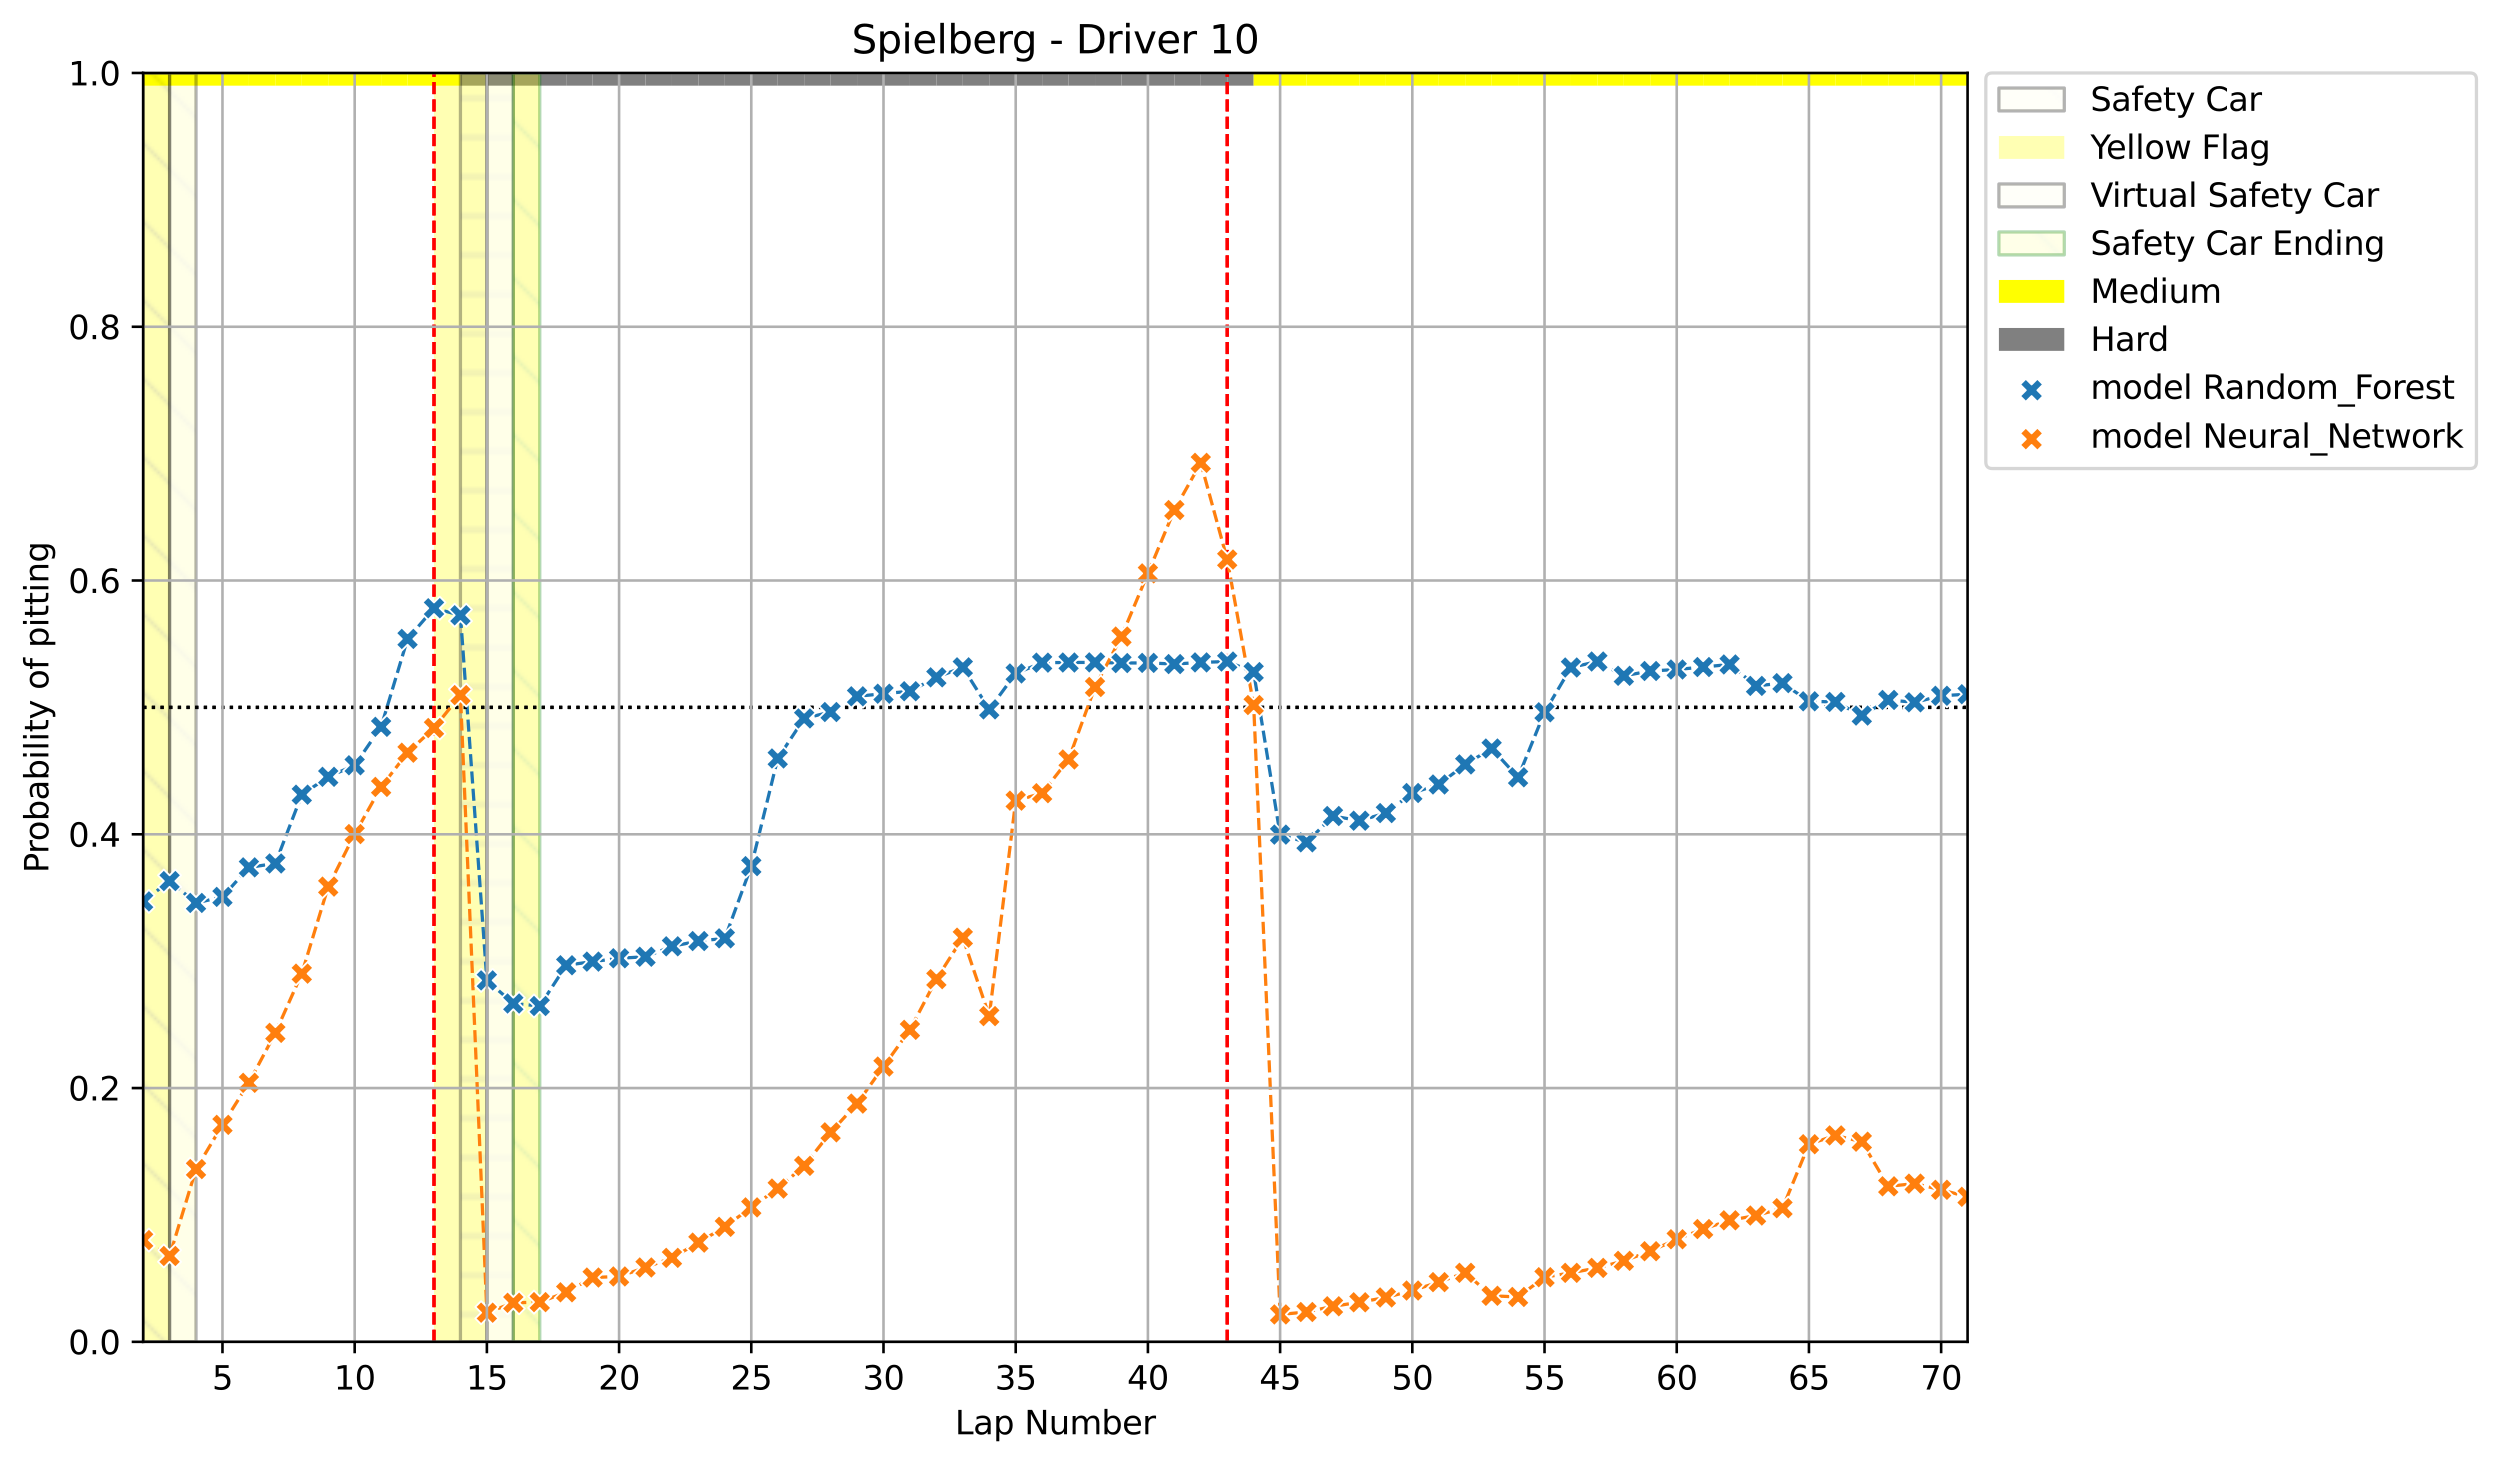 <?xml version="1.0" encoding="utf-8" standalone="no"?>
<!DOCTYPE svg PUBLIC "-//W3C//DTD SVG 1.1//EN"
  "http://www.w3.org/Graphics/SVG/1.1/DTD/svg11.dtd">
<svg xmlns:xlink="http://www.w3.org/1999/xlink" width="764.621pt" height="447.954pt" viewBox="0 0 764.621 447.954" xmlns="http://www.w3.org/2000/svg" version="1.1">
 <defs>
  <style type="text/css">*{stroke-linejoin: round; stroke-linecap: butt}</style>
 </defs>
 <g id="figure_1">
  <g id="patch_1">
   <path d="M 0 447.954 
L 764.621 447.954 
L 764.621 0 
L 0 0 
z
" style="fill: #ffffff"/>
  </g>
  <g id="axes_1">
   <g id="patch_2">
    <path d="M 43.781 410.398 
L 601.781 410.398 
L 601.781 22.318 
L 43.781 22.318 
z
" style="fill: #ffffff"/>
   </g>
   <g id="patch_3">
    <path d="M 35.694 26.199 
L 35.694 22.318 
L 43.781 22.318 
L 43.781 26.199 
z
" clip-path="url(#p40cab79e48)" style="fill: #ffff00"/>
   </g>
   <g id="patch_4">
    <path d="M 43.781 26.199 
L 43.781 22.318 
L 51.868 22.318 
L 51.868 26.199 
z
" clip-path="url(#p40cab79e48)" style="fill: #ffff00"/>
   </g>
   <g id="patch_5">
    <path d="M 51.868 26.199 
L 51.868 22.318 
L 59.955 22.318 
L 59.955 26.199 
z
" clip-path="url(#p40cab79e48)" style="fill: #ffff00"/>
   </g>
   <g id="patch_6">
    <path d="M 59.955 26.199 
L 59.955 22.318 
L 68.042 22.318 
L 68.042 26.199 
z
" clip-path="url(#p40cab79e48)" style="fill: #ffff00"/>
   </g>
   <g id="patch_7">
    <path d="M 68.042 26.199 
L 68.042 22.318 
L 76.129 22.318 
L 76.129 26.199 
z
" clip-path="url(#p40cab79e48)" style="fill: #ffff00"/>
   </g>
   <g id="patch_8">
    <path d="M 76.129 26.199 
L 76.129 22.318 
L 84.216 22.318 
L 84.216 26.199 
z
" clip-path="url(#p40cab79e48)" style="fill: #ffff00"/>
   </g>
   <g id="patch_9">
    <path d="M 84.216 26.199 
L 84.216 22.318 
L 92.303 22.318 
L 92.303 26.199 
z
" clip-path="url(#p40cab79e48)" style="fill: #ffff00"/>
   </g>
   <g id="patch_10">
    <path d="M 92.303 26.199 
L 92.303 22.318 
L 100.39 22.318 
L 100.39 26.199 
z
" clip-path="url(#p40cab79e48)" style="fill: #ffff00"/>
   </g>
   <g id="patch_11">
    <path d="M 100.39 26.199 
L 100.39 22.318 
L 108.477 22.318 
L 108.477 26.199 
z
" clip-path="url(#p40cab79e48)" style="fill: #ffff00"/>
   </g>
   <g id="patch_12">
    <path d="M 108.477 26.199 
L 108.477 22.318 
L 116.564 22.318 
L 116.564 26.199 
z
" clip-path="url(#p40cab79e48)" style="fill: #ffff00"/>
   </g>
   <g id="patch_13">
    <path d="M 116.564 26.199 
L 116.564 22.318 
L 124.651 22.318 
L 124.651 26.199 
z
" clip-path="url(#p40cab79e48)" style="fill: #ffff00"/>
   </g>
   <g id="patch_14">
    <path d="M 124.651 26.199 
L 124.651 22.318 
L 132.738 22.318 
L 132.738 26.199 
z
" clip-path="url(#p40cab79e48)" style="fill: #ffff00"/>
   </g>
   <g id="patch_15">
    <path d="M 132.738 26.199 
L 132.738 22.318 
L 140.825 22.318 
L 140.825 26.199 
z
" clip-path="url(#p40cab79e48)" style="fill: #ffff00"/>
   </g>
   <g id="patch_16">
    <path d="M 140.825 26.199 
L 140.825 22.318 
L 148.912 22.318 
L 148.912 26.199 
z
" clip-path="url(#p40cab79e48)" style="fill: #808080"/>
   </g>
   <g id="patch_17">
    <path d="M 148.912 26.199 
L 148.912 22.318 
L 156.999 22.318 
L 156.999 26.199 
z
" clip-path="url(#p40cab79e48)" style="fill: #808080"/>
   </g>
   <g id="patch_18">
    <path d="M 156.999 26.199 
L 156.999 22.318 
L 165.086 22.318 
L 165.086 26.199 
z
" clip-path="url(#p40cab79e48)" style="fill: #808080"/>
   </g>
   <g id="patch_19">
    <path d="M 165.086 26.199 
L 165.086 22.318 
L 173.173 22.318 
L 173.173 26.199 
z
" clip-path="url(#p40cab79e48)" style="fill: #808080"/>
   </g>
   <g id="patch_20">
    <path d="M 173.173 26.199 
L 173.173 22.318 
L 181.26 22.318 
L 181.26 26.199 
z
" clip-path="url(#p40cab79e48)" style="fill: #808080"/>
   </g>
   <g id="patch_21">
    <path d="M 181.26 26.199 
L 181.26 22.318 
L 189.346 22.318 
L 189.346 26.199 
z
" clip-path="url(#p40cab79e48)" style="fill: #808080"/>
   </g>
   <g id="patch_22">
    <path d="M 189.346 26.199 
L 189.346 22.318 
L 197.433 22.318 
L 197.433 26.199 
z
" clip-path="url(#p40cab79e48)" style="fill: #808080"/>
   </g>
   <g id="patch_23">
    <path d="M 197.433 26.199 
L 197.433 22.318 
L 205.52 22.318 
L 205.52 26.199 
z
" clip-path="url(#p40cab79e48)" style="fill: #808080"/>
   </g>
   <g id="patch_24">
    <path d="M 205.52 26.199 
L 205.52 22.318 
L 213.607 22.318 
L 213.607 26.199 
z
" clip-path="url(#p40cab79e48)" style="fill: #808080"/>
   </g>
   <g id="patch_25">
    <path d="M 213.607 26.199 
L 213.607 22.318 
L 221.694 22.318 
L 221.694 26.199 
z
" clip-path="url(#p40cab79e48)" style="fill: #808080"/>
   </g>
   <g id="patch_26">
    <path d="M 221.694 26.199 
L 221.694 22.318 
L 229.781 22.318 
L 229.781 26.199 
z
" clip-path="url(#p40cab79e48)" style="fill: #808080"/>
   </g>
   <g id="patch_27">
    <path d="M 229.781 26.199 
L 229.781 22.318 
L 237.868 22.318 
L 237.868 26.199 
z
" clip-path="url(#p40cab79e48)" style="fill: #808080"/>
   </g>
   <g id="patch_28">
    <path d="M 237.868 26.199 
L 237.868 22.318 
L 245.955 22.318 
L 245.955 26.199 
z
" clip-path="url(#p40cab79e48)" style="fill: #808080"/>
   </g>
   <g id="patch_29">
    <path d="M 245.955 26.199 
L 245.955 22.318 
L 254.042 22.318 
L 254.042 26.199 
z
" clip-path="url(#p40cab79e48)" style="fill: #808080"/>
   </g>
   <g id="patch_30">
    <path d="M 254.042 26.199 
L 254.042 22.318 
L 262.129 22.318 
L 262.129 26.199 
z
" clip-path="url(#p40cab79e48)" style="fill: #808080"/>
   </g>
   <g id="patch_31">
    <path d="M 262.129 26.199 
L 262.129 22.318 
L 270.216 22.318 
L 270.216 26.199 
z
" clip-path="url(#p40cab79e48)" style="fill: #808080"/>
   </g>
   <g id="patch_32">
    <path d="M 270.216 26.199 
L 270.216 22.318 
L 278.303 22.318 
L 278.303 26.199 
z
" clip-path="url(#p40cab79e48)" style="fill: #808080"/>
   </g>
   <g id="patch_33">
    <path d="M 278.303 26.199 
L 278.303 22.318 
L 286.39 22.318 
L 286.39 26.199 
z
" clip-path="url(#p40cab79e48)" style="fill: #808080"/>
   </g>
   <g id="patch_34">
    <path d="M 286.39 26.199 
L 286.39 22.318 
L 294.477 22.318 
L 294.477 26.199 
z
" clip-path="url(#p40cab79e48)" style="fill: #808080"/>
   </g>
   <g id="patch_35">
    <path d="M 294.477 26.199 
L 294.477 22.318 
L 302.564 22.318 
L 302.564 26.199 
z
" clip-path="url(#p40cab79e48)" style="fill: #808080"/>
   </g>
   <g id="patch_36">
    <path d="M 302.564 26.199 
L 302.564 22.318 
L 310.651 22.318 
L 310.651 26.199 
z
" clip-path="url(#p40cab79e48)" style="fill: #808080"/>
   </g>
   <g id="patch_37">
    <path d="M 310.651 26.199 
L 310.651 22.318 
L 318.738 22.318 
L 318.738 26.199 
z
" clip-path="url(#p40cab79e48)" style="fill: #808080"/>
   </g>
   <g id="patch_38">
    <path d="M 318.738 26.199 
L 318.738 22.318 
L 326.825 22.318 
L 326.825 26.199 
z
" clip-path="url(#p40cab79e48)" style="fill: #808080"/>
   </g>
   <g id="patch_39">
    <path d="M 326.825 26.199 
L 326.825 22.318 
L 334.912 22.318 
L 334.912 26.199 
z
" clip-path="url(#p40cab79e48)" style="fill: #808080"/>
   </g>
   <g id="patch_40">
    <path d="M 334.912 26.199 
L 334.912 22.318 
L 342.999 22.318 
L 342.999 26.199 
z
" clip-path="url(#p40cab79e48)" style="fill: #808080"/>
   </g>
   <g id="patch_41">
    <path d="M 342.999 26.199 
L 342.999 22.318 
L 351.086 22.318 
L 351.086 26.199 
z
" clip-path="url(#p40cab79e48)" style="fill: #808080"/>
   </g>
   <g id="patch_42">
    <path d="M 351.086 26.199 
L 351.086 22.318 
L 359.173 22.318 
L 359.173 26.199 
z
" clip-path="url(#p40cab79e48)" style="fill: #808080"/>
   </g>
   <g id="patch_43">
    <path d="M 359.173 26.199 
L 359.173 22.318 
L 367.26 22.318 
L 367.26 26.199 
z
" clip-path="url(#p40cab79e48)" style="fill: #808080"/>
   </g>
   <g id="patch_44">
    <path d="M 367.26 26.199 
L 367.26 22.318 
L 375.346 22.318 
L 375.346 26.199 
z
" clip-path="url(#p40cab79e48)" style="fill: #808080"/>
   </g>
   <g id="patch_45">
    <path d="M 375.346 26.199 
L 375.346 22.318 
L 383.433 22.318 
L 383.433 26.199 
z
" clip-path="url(#p40cab79e48)" style="fill: #808080"/>
   </g>
   <g id="patch_46">
    <path d="M 383.433 26.199 
L 383.433 22.318 
L 391.52 22.318 
L 391.52 26.199 
z
" clip-path="url(#p40cab79e48)" style="fill: #ffff00"/>
   </g>
   <g id="patch_47">
    <path d="M 391.52 26.199 
L 391.52 22.318 
L 399.607 22.318 
L 399.607 26.199 
z
" clip-path="url(#p40cab79e48)" style="fill: #ffff00"/>
   </g>
   <g id="patch_48">
    <path d="M 399.607 26.199 
L 399.607 22.318 
L 407.694 22.318 
L 407.694 26.199 
z
" clip-path="url(#p40cab79e48)" style="fill: #ffff00"/>
   </g>
   <g id="patch_49">
    <path d="M 407.694 26.199 
L 407.694 22.318 
L 415.781 22.318 
L 415.781 26.199 
z
" clip-path="url(#p40cab79e48)" style="fill: #ffff00"/>
   </g>
   <g id="patch_50">
    <path d="M 415.781 26.199 
L 415.781 22.318 
L 423.868 22.318 
L 423.868 26.199 
z
" clip-path="url(#p40cab79e48)" style="fill: #ffff00"/>
   </g>
   <g id="patch_51">
    <path d="M 423.868 26.199 
L 423.868 22.318 
L 431.955 22.318 
L 431.955 26.199 
z
" clip-path="url(#p40cab79e48)" style="fill: #ffff00"/>
   </g>
   <g id="patch_52">
    <path d="M 431.955 26.199 
L 431.955 22.318 
L 440.042 22.318 
L 440.042 26.199 
z
" clip-path="url(#p40cab79e48)" style="fill: #ffff00"/>
   </g>
   <g id="patch_53">
    <path d="M 440.042 26.199 
L 440.042 22.318 
L 448.129 22.318 
L 448.129 26.199 
z
" clip-path="url(#p40cab79e48)" style="fill: #ffff00"/>
   </g>
   <g id="patch_54">
    <path d="M 448.129 26.199 
L 448.129 22.318 
L 456.216 22.318 
L 456.216 26.199 
z
" clip-path="url(#p40cab79e48)" style="fill: #ffff00"/>
   </g>
   <g id="patch_55">
    <path d="M 456.216 26.199 
L 456.216 22.318 
L 464.303 22.318 
L 464.303 26.199 
z
" clip-path="url(#p40cab79e48)" style="fill: #ffff00"/>
   </g>
   <g id="patch_56">
    <path d="M 464.303 26.199 
L 464.303 22.318 
L 472.39 22.318 
L 472.39 26.199 
z
" clip-path="url(#p40cab79e48)" style="fill: #ffff00"/>
   </g>
   <g id="patch_57">
    <path d="M 472.39 26.199 
L 472.39 22.318 
L 480.477 22.318 
L 480.477 26.199 
z
" clip-path="url(#p40cab79e48)" style="fill: #ffff00"/>
   </g>
   <g id="patch_58">
    <path d="M 480.477 26.199 
L 480.477 22.318 
L 488.564 22.318 
L 488.564 26.199 
z
" clip-path="url(#p40cab79e48)" style="fill: #ffff00"/>
   </g>
   <g id="patch_59">
    <path d="M 488.564 26.199 
L 488.564 22.318 
L 496.651 22.318 
L 496.651 26.199 
z
" clip-path="url(#p40cab79e48)" style="fill: #ffff00"/>
   </g>
   <g id="patch_60">
    <path d="M 496.651 26.199 
L 496.651 22.318 
L 504.738 22.318 
L 504.738 26.199 
z
" clip-path="url(#p40cab79e48)" style="fill: #ffff00"/>
   </g>
   <g id="patch_61">
    <path d="M 504.738 26.199 
L 504.738 22.318 
L 512.825 22.318 
L 512.825 26.199 
z
" clip-path="url(#p40cab79e48)" style="fill: #ffff00"/>
   </g>
   <g id="patch_62">
    <path d="M 512.825 26.199 
L 512.825 22.318 
L 520.912 22.318 
L 520.912 26.199 
z
" clip-path="url(#p40cab79e48)" style="fill: #ffff00"/>
   </g>
   <g id="patch_63">
    <path d="M 520.912 26.199 
L 520.912 22.318 
L 528.999 22.318 
L 528.999 26.199 
z
" clip-path="url(#p40cab79e48)" style="fill: #ffff00"/>
   </g>
   <g id="patch_64">
    <path d="M 528.999 26.199 
L 528.999 22.318 
L 537.086 22.318 
L 537.086 26.199 
z
" clip-path="url(#p40cab79e48)" style="fill: #ffff00"/>
   </g>
   <g id="patch_65">
    <path d="M 537.086 26.199 
L 537.086 22.318 
L 545.173 22.318 
L 545.173 26.199 
z
" clip-path="url(#p40cab79e48)" style="fill: #ffff00"/>
   </g>
   <g id="patch_66">
    <path d="M 545.173 26.199 
L 545.173 22.318 
L 553.26 22.318 
L 553.26 26.199 
z
" clip-path="url(#p40cab79e48)" style="fill: #ffff00"/>
   </g>
   <g id="patch_67">
    <path d="M 553.26 26.199 
L 553.26 22.318 
L 561.346 22.318 
L 561.346 26.199 
z
" clip-path="url(#p40cab79e48)" style="fill: #ffff00"/>
   </g>
   <g id="patch_68">
    <path d="M 561.346 26.199 
L 561.346 22.318 
L 569.433 22.318 
L 569.433 26.199 
z
" clip-path="url(#p40cab79e48)" style="fill: #ffff00"/>
   </g>
   <g id="patch_69">
    <path d="M 569.433 26.199 
L 569.433 22.318 
L 577.52 22.318 
L 577.52 26.199 
z
" clip-path="url(#p40cab79e48)" style="fill: #ffff00"/>
   </g>
   <g id="patch_70">
    <path d="M 577.52 26.199 
L 577.52 22.318 
L 585.607 22.318 
L 585.607 26.199 
z
" clip-path="url(#p40cab79e48)" style="fill: #ffff00"/>
   </g>
   <g id="patch_71">
    <path d="M 585.607 26.199 
L 585.607 22.318 
L 593.694 22.318 
L 593.694 26.199 
z
" clip-path="url(#p40cab79e48)" style="fill: #ffff00"/>
   </g>
   <g id="patch_72">
    <path d="M 593.694 26.199 
L 593.694 22.318 
L 601.781 22.318 
L 601.781 26.199 
z
" clip-path="url(#p40cab79e48)" style="fill: #ffff00"/>
   </g>
   <g id="patch_73">
    <path d="M 43.781 410.398 
L 43.781 22.318 
L 51.868 22.318 
L 51.868 410.398 
z
" clip-path="url(#p40cab79e48)" style="fill: url(#h5cae76cbfb); opacity: 0.3; stroke: #000000; stroke-linejoin: miter"/>
   </g>
   <g id="patch_74">
    <path d="M 51.868 410.398 
L 51.868 22.318 
L 59.955 22.318 
L 59.955 410.398 
z
" clip-path="url(#p40cab79e48)" style="fill: url(#h5cae76cbfb); opacity: 0.3; stroke: #000000; stroke-linejoin: miter"/>
   </g>
   <g id="patch_75">
    <path d="M 132.738 410.398 
L 132.738 22.318 
L 140.825 22.318 
L 140.825 410.398 
z
" clip-path="url(#p40cab79e48)" style="fill: #ffff00; opacity: 0.3"/>
   </g>
   <g id="patch_76">
    <path d="M 140.825 410.398 
L 140.825 22.318 
L 148.912 22.318 
L 148.912 410.398 
z
" clip-path="url(#p40cab79e48)" style="fill: url(#h49e744d2ff); opacity: 0.3; stroke: #000000; stroke-linejoin: miter"/>
   </g>
   <g id="patch_77">
    <path d="M 148.912 410.398 
L 148.912 22.318 
L 156.999 22.318 
L 156.999 410.398 
z
" clip-path="url(#p40cab79e48)" style="fill: url(#h49e744d2ff); opacity: 0.3; stroke: #000000; stroke-linejoin: miter"/>
   </g>
   <g id="patch_78">
    <path d="M 156.999 410.398 
L 156.999 22.318 
L 165.086 22.318 
L 165.086 410.398 
z
" clip-path="url(#p40cab79e48)" style="fill: url(#hef11bd406d); opacity: 0.3; stroke: #008000; stroke-linejoin: miter"/>
   </g>
   <g id="LineCollection_1">
    <path d="M 43.781 216.358 
L 601.781 216.358 
" clip-path="url(#p40cab79e48)" style="fill: none; stroke-dasharray: 1,1.65; stroke-dashoffset: 0; stroke: #000000"/>
   </g>
   <g id="LineCollection_2">
    <path d="M 132.738 410.398 
L 132.738 22.318 
" clip-path="url(#p40cab79e48)" style="fill: none; stroke-dasharray: 3.7,1.6; stroke-dashoffset: 0; stroke: #ff0000"/>
    <path d="M 375.346 410.398 
L 375.346 22.318 
" clip-path="url(#p40cab79e48)" style="fill: none; stroke-dasharray: 3.7,1.6; stroke-dashoffset: 0; stroke: #ff0000"/>
   </g>
   <g id="line2d_1">
    <path d="M 43.781 275.691 
L 51.868 269.479 
L 59.955 276.16 
L 68.042 274.311 
L 76.129 265.278 
L 84.216 264.091 
L 92.303 243.052 
L 100.39 237.587 
L 108.477 234.061 
L 116.564 222.3 
L 124.651 195.412 
L 132.738 186.03 
L 140.825 188.177 
L 148.912 299.854 
L 156.999 306.913 
L 165.086 307.682 
L 173.173 295.223 
L 181.26 294.108 
L 189.346 293.086 
L 197.433 292.618 
L 205.52 289.423 
L 213.607 287.819 
L 221.694 286.993 
L 229.781 264.903 
L 237.868 231.971 
L 245.955 219.731 
L 254.042 217.773 
L 262.129 212.962 
L 270.216 212.175 
L 278.303 211.413 
L 286.39 207.16 
L 294.477 204.105 
L 302.564 216.96 
L 310.651 205.975 
L 318.738 202.671 
L 326.825 202.629 
L 334.912 202.588 
L 342.999 202.799 
L 351.086 202.741 
L 359.173 203.103 
L 367.26 202.595 
L 375.346 202.329 
L 383.433 205.552 
L 391.52 255.265 
L 399.607 257.628 
L 407.694 249.576 
L 415.781 251.011 
L 423.868 248.677 
L 431.955 242.54 
L 440.042 239.933 
L 448.129 233.805 
L 456.216 228.936 
L 464.303 237.737 
L 472.39 217.849 
L 480.477 204.155 
L 488.564 202.323 
L 496.651 206.692 
L 504.738 205.225 
L 512.825 204.765 
L 520.912 204.011 
L 528.999 203.223 
L 537.086 209.78 
L 545.173 208.933 
L 553.26 214.489 
L 561.346 214.687 
L 569.433 218.856 
L 577.52 214.075 
L 585.607 214.806 
L 593.694 212.805 
L 601.781 212.319 
" clip-path="url(#p40cab79e48)" style="fill: none; stroke-dasharray: 3.7,1.6; stroke-dashoffset: 0; stroke: #1f77b4"/>
   </g>
   <g id="LineCollection_3">
    <path d="M 43.781 216.358 
L 601.781 216.358 
" clip-path="url(#p40cab79e48)" style="fill: none; stroke-dasharray: 1,1.65; stroke-dashoffset: 0; stroke: #000000"/>
   </g>
   <g id="LineCollection_4">
    <path d="M 132.738 410.398 
L 132.738 22.318 
" clip-path="url(#p40cab79e48)" style="fill: none; stroke-dasharray: 3.7,1.6; stroke-dashoffset: 0; stroke: #ff0000"/>
    <path d="M 375.346 410.398 
L 375.346 22.318 
" clip-path="url(#p40cab79e48)" style="fill: none; stroke-dasharray: 3.7,1.6; stroke-dashoffset: 0; stroke: #ff0000"/>
   </g>
   <g id="line2d_2">
    <path d="M 43.781 379.276 
L 51.868 384.138 
L 59.955 357.563 
L 68.042 344.038 
L 76.129 331.177 
L 84.216 315.898 
L 92.303 297.786 
L 100.39 271.172 
L 108.477 255.096 
L 116.564 240.67 
L 124.651 230.214 
L 132.738 222.657 
L 140.825 212.593 
L 148.912 401.486 
L 156.999 398.459 
L 165.086 398.253 
L 173.173 395.249 
L 181.26 390.731 
L 189.346 390.401 
L 197.433 387.655 
L 205.52 384.718 
L 213.607 380.051 
L 221.694 375.22 
L 229.781 369.273 
L 237.868 363.52 
L 245.955 356.573 
L 254.042 346.325 
L 262.129 337.53 
L 270.216 326.204 
L 278.303 314.972 
L 286.39 299.473 
L 294.477 286.787 
L 302.564 310.778 
L 310.651 244.879 
L 318.738 242.601 
L 326.825 232.281 
L 334.912 210.112 
L 342.999 194.686 
L 351.086 175.367 
L 359.173 155.996 
L 367.26 141.558 
L 375.346 171.124 
L 383.433 215.639 
L 391.52 402.02 
L 399.607 401.274 
L 407.694 399.52 
L 415.781 398.302 
L 423.868 396.822 
L 431.955 394.71 
L 440.042 392.138 
L 448.129 389.286 
L 456.216 396.312 
L 464.303 396.672 
L 472.39 390.626 
L 480.477 389.297 
L 488.564 387.784 
L 496.651 385.628 
L 504.738 382.683 
L 512.825 379.018 
L 520.912 375.903 
L 528.999 373.229 
L 537.086 371.766 
L 545.173 369.531 
L 553.26 349.961 
L 561.346 347.266 
L 569.433 349.189 
L 577.52 362.827 
L 585.607 362.011 
L 593.694 363.895 
L 601.781 366.041 
" clip-path="url(#p40cab79e48)" style="fill: none; stroke-dasharray: 3.7,1.6; stroke-dashoffset: 0; stroke: #ff7f0e"/>
   </g>
   <g id="PathCollection_1">
    <defs>
     <path id="mbd1b4ff78a" d="M -1.768 3.536 
L 0 1.768 
L 1.768 3.536 
L 3.536 1.768 
L 1.768 0 
L 3.536 -1.768 
L 1.768 -3.536 
L 0 -1.768 
L -1.768 -3.536 
L -3.536 -1.768 
L -1.768 0 
L -3.536 1.768 
z
" style="stroke: #ffffff; stroke-width: 0.566"/>
    </defs>
    <g clip-path="url(#p40cab79e48)">
     <use xlink:href="#mbd1b4ff78a" x="43.781" y="275.691" style="fill: #1f77b4; stroke: #ffffff; stroke-width: 0.566"/>
     <use xlink:href="#mbd1b4ff78a" x="51.868" y="269.479" style="fill: #1f77b4; stroke: #ffffff; stroke-width: 0.566"/>
     <use xlink:href="#mbd1b4ff78a" x="59.955" y="276.16" style="fill: #1f77b4; stroke: #ffffff; stroke-width: 0.566"/>
     <use xlink:href="#mbd1b4ff78a" x="68.042" y="274.311" style="fill: #1f77b4; stroke: #ffffff; stroke-width: 0.566"/>
     <use xlink:href="#mbd1b4ff78a" x="76.129" y="265.278" style="fill: #1f77b4; stroke: #ffffff; stroke-width: 0.566"/>
     <use xlink:href="#mbd1b4ff78a" x="84.216" y="264.091" style="fill: #1f77b4; stroke: #ffffff; stroke-width: 0.566"/>
     <use xlink:href="#mbd1b4ff78a" x="92.303" y="243.052" style="fill: #1f77b4; stroke: #ffffff; stroke-width: 0.566"/>
     <use xlink:href="#mbd1b4ff78a" x="100.39" y="237.587" style="fill: #1f77b4; stroke: #ffffff; stroke-width: 0.566"/>
     <use xlink:href="#mbd1b4ff78a" x="108.477" y="234.061" style="fill: #1f77b4; stroke: #ffffff; stroke-width: 0.566"/>
     <use xlink:href="#mbd1b4ff78a" x="116.564" y="222.3" style="fill: #1f77b4; stroke: #ffffff; stroke-width: 0.566"/>
     <use xlink:href="#mbd1b4ff78a" x="124.651" y="195.412" style="fill: #1f77b4; stroke: #ffffff; stroke-width: 0.566"/>
     <use xlink:href="#mbd1b4ff78a" x="132.738" y="186.03" style="fill: #1f77b4; stroke: #ffffff; stroke-width: 0.566"/>
     <use xlink:href="#mbd1b4ff78a" x="140.825" y="188.177" style="fill: #1f77b4; stroke: #ffffff; stroke-width: 0.566"/>
     <use xlink:href="#mbd1b4ff78a" x="148.912" y="299.854" style="fill: #1f77b4; stroke: #ffffff; stroke-width: 0.566"/>
     <use xlink:href="#mbd1b4ff78a" x="156.999" y="306.913" style="fill: #1f77b4; stroke: #ffffff; stroke-width: 0.566"/>
     <use xlink:href="#mbd1b4ff78a" x="165.086" y="307.682" style="fill: #1f77b4; stroke: #ffffff; stroke-width: 0.566"/>
     <use xlink:href="#mbd1b4ff78a" x="173.173" y="295.223" style="fill: #1f77b4; stroke: #ffffff; stroke-width: 0.566"/>
     <use xlink:href="#mbd1b4ff78a" x="181.26" y="294.108" style="fill: #1f77b4; stroke: #ffffff; stroke-width: 0.566"/>
     <use xlink:href="#mbd1b4ff78a" x="189.346" y="293.086" style="fill: #1f77b4; stroke: #ffffff; stroke-width: 0.566"/>
     <use xlink:href="#mbd1b4ff78a" x="197.433" y="292.618" style="fill: #1f77b4; stroke: #ffffff; stroke-width: 0.566"/>
     <use xlink:href="#mbd1b4ff78a" x="205.52" y="289.423" style="fill: #1f77b4; stroke: #ffffff; stroke-width: 0.566"/>
     <use xlink:href="#mbd1b4ff78a" x="213.607" y="287.819" style="fill: #1f77b4; stroke: #ffffff; stroke-width: 0.566"/>
     <use xlink:href="#mbd1b4ff78a" x="221.694" y="286.993" style="fill: #1f77b4; stroke: #ffffff; stroke-width: 0.566"/>
     <use xlink:href="#mbd1b4ff78a" x="229.781" y="264.903" style="fill: #1f77b4; stroke: #ffffff; stroke-width: 0.566"/>
     <use xlink:href="#mbd1b4ff78a" x="237.868" y="231.971" style="fill: #1f77b4; stroke: #ffffff; stroke-width: 0.566"/>
     <use xlink:href="#mbd1b4ff78a" x="245.955" y="219.731" style="fill: #1f77b4; stroke: #ffffff; stroke-width: 0.566"/>
     <use xlink:href="#mbd1b4ff78a" x="254.042" y="217.773" style="fill: #1f77b4; stroke: #ffffff; stroke-width: 0.566"/>
     <use xlink:href="#mbd1b4ff78a" x="262.129" y="212.962" style="fill: #1f77b4; stroke: #ffffff; stroke-width: 0.566"/>
     <use xlink:href="#mbd1b4ff78a" x="270.216" y="212.175" style="fill: #1f77b4; stroke: #ffffff; stroke-width: 0.566"/>
     <use xlink:href="#mbd1b4ff78a" x="278.303" y="211.413" style="fill: #1f77b4; stroke: #ffffff; stroke-width: 0.566"/>
     <use xlink:href="#mbd1b4ff78a" x="286.39" y="207.16" style="fill: #1f77b4; stroke: #ffffff; stroke-width: 0.566"/>
     <use xlink:href="#mbd1b4ff78a" x="294.477" y="204.105" style="fill: #1f77b4; stroke: #ffffff; stroke-width: 0.566"/>
     <use xlink:href="#mbd1b4ff78a" x="302.564" y="216.96" style="fill: #1f77b4; stroke: #ffffff; stroke-width: 0.566"/>
     <use xlink:href="#mbd1b4ff78a" x="310.651" y="205.975" style="fill: #1f77b4; stroke: #ffffff; stroke-width: 0.566"/>
     <use xlink:href="#mbd1b4ff78a" x="318.738" y="202.671" style="fill: #1f77b4; stroke: #ffffff; stroke-width: 0.566"/>
     <use xlink:href="#mbd1b4ff78a" x="326.825" y="202.629" style="fill: #1f77b4; stroke: #ffffff; stroke-width: 0.566"/>
     <use xlink:href="#mbd1b4ff78a" x="334.912" y="202.588" style="fill: #1f77b4; stroke: #ffffff; stroke-width: 0.566"/>
     <use xlink:href="#mbd1b4ff78a" x="342.999" y="202.799" style="fill: #1f77b4; stroke: #ffffff; stroke-width: 0.566"/>
     <use xlink:href="#mbd1b4ff78a" x="351.086" y="202.741" style="fill: #1f77b4; stroke: #ffffff; stroke-width: 0.566"/>
     <use xlink:href="#mbd1b4ff78a" x="359.173" y="203.103" style="fill: #1f77b4; stroke: #ffffff; stroke-width: 0.566"/>
     <use xlink:href="#mbd1b4ff78a" x="367.26" y="202.595" style="fill: #1f77b4; stroke: #ffffff; stroke-width: 0.566"/>
     <use xlink:href="#mbd1b4ff78a" x="375.346" y="202.329" style="fill: #1f77b4; stroke: #ffffff; stroke-width: 0.566"/>
     <use xlink:href="#mbd1b4ff78a" x="383.433" y="205.552" style="fill: #1f77b4; stroke: #ffffff; stroke-width: 0.566"/>
     <use xlink:href="#mbd1b4ff78a" x="391.52" y="255.265" style="fill: #1f77b4; stroke: #ffffff; stroke-width: 0.566"/>
     <use xlink:href="#mbd1b4ff78a" x="399.607" y="257.628" style="fill: #1f77b4; stroke: #ffffff; stroke-width: 0.566"/>
     <use xlink:href="#mbd1b4ff78a" x="407.694" y="249.576" style="fill: #1f77b4; stroke: #ffffff; stroke-width: 0.566"/>
     <use xlink:href="#mbd1b4ff78a" x="415.781" y="251.011" style="fill: #1f77b4; stroke: #ffffff; stroke-width: 0.566"/>
     <use xlink:href="#mbd1b4ff78a" x="423.868" y="248.677" style="fill: #1f77b4; stroke: #ffffff; stroke-width: 0.566"/>
     <use xlink:href="#mbd1b4ff78a" x="431.955" y="242.54" style="fill: #1f77b4; stroke: #ffffff; stroke-width: 0.566"/>
     <use xlink:href="#mbd1b4ff78a" x="440.042" y="239.933" style="fill: #1f77b4; stroke: #ffffff; stroke-width: 0.566"/>
     <use xlink:href="#mbd1b4ff78a" x="448.129" y="233.805" style="fill: #1f77b4; stroke: #ffffff; stroke-width: 0.566"/>
     <use xlink:href="#mbd1b4ff78a" x="456.216" y="228.936" style="fill: #1f77b4; stroke: #ffffff; stroke-width: 0.566"/>
     <use xlink:href="#mbd1b4ff78a" x="464.303" y="237.737" style="fill: #1f77b4; stroke: #ffffff; stroke-width: 0.566"/>
     <use xlink:href="#mbd1b4ff78a" x="472.39" y="217.849" style="fill: #1f77b4; stroke: #ffffff; stroke-width: 0.566"/>
     <use xlink:href="#mbd1b4ff78a" x="480.477" y="204.155" style="fill: #1f77b4; stroke: #ffffff; stroke-width: 0.566"/>
     <use xlink:href="#mbd1b4ff78a" x="488.564" y="202.323" style="fill: #1f77b4; stroke: #ffffff; stroke-width: 0.566"/>
     <use xlink:href="#mbd1b4ff78a" x="496.651" y="206.692" style="fill: #1f77b4; stroke: #ffffff; stroke-width: 0.566"/>
     <use xlink:href="#mbd1b4ff78a" x="504.738" y="205.225" style="fill: #1f77b4; stroke: #ffffff; stroke-width: 0.566"/>
     <use xlink:href="#mbd1b4ff78a" x="512.825" y="204.765" style="fill: #1f77b4; stroke: #ffffff; stroke-width: 0.566"/>
     <use xlink:href="#mbd1b4ff78a" x="520.912" y="204.011" style="fill: #1f77b4; stroke: #ffffff; stroke-width: 0.566"/>
     <use xlink:href="#mbd1b4ff78a" x="528.999" y="203.223" style="fill: #1f77b4; stroke: #ffffff; stroke-width: 0.566"/>
     <use xlink:href="#mbd1b4ff78a" x="537.086" y="209.78" style="fill: #1f77b4; stroke: #ffffff; stroke-width: 0.566"/>
     <use xlink:href="#mbd1b4ff78a" x="545.173" y="208.933" style="fill: #1f77b4; stroke: #ffffff; stroke-width: 0.566"/>
     <use xlink:href="#mbd1b4ff78a" x="553.26" y="214.489" style="fill: #1f77b4; stroke: #ffffff; stroke-width: 0.566"/>
     <use xlink:href="#mbd1b4ff78a" x="561.346" y="214.687" style="fill: #1f77b4; stroke: #ffffff; stroke-width: 0.566"/>
     <use xlink:href="#mbd1b4ff78a" x="569.433" y="218.856" style="fill: #1f77b4; stroke: #ffffff; stroke-width: 0.566"/>
     <use xlink:href="#mbd1b4ff78a" x="577.52" y="214.075" style="fill: #1f77b4; stroke: #ffffff; stroke-width: 0.566"/>
     <use xlink:href="#mbd1b4ff78a" x="585.607" y="214.806" style="fill: #1f77b4; stroke: #ffffff; stroke-width: 0.566"/>
     <use xlink:href="#mbd1b4ff78a" x="593.694" y="212.805" style="fill: #1f77b4; stroke: #ffffff; stroke-width: 0.566"/>
     <use xlink:href="#mbd1b4ff78a" x="601.781" y="212.319" style="fill: #1f77b4; stroke: #ffffff; stroke-width: 0.566"/>
    </g>
   </g>
   <g id="PolyCollection_1"/>
   <g id="PathCollection_2">
    <defs>
     <path id="m80e47feae5" d="M -1.768 3.536 
L 0 1.768 
L 1.768 3.536 
L 3.536 1.768 
L 1.768 0 
L 3.536 -1.768 
L 1.768 -3.536 
L 0 -1.768 
L -1.768 -3.536 
L -3.536 -1.768 
L -1.768 0 
L -3.536 1.768 
z
" style="stroke: #ffffff; stroke-width: 0.566"/>
    </defs>
    <g clip-path="url(#p40cab79e48)">
     <use xlink:href="#m80e47feae5" x="43.781" y="379.276" style="fill: #ff7f0e; stroke: #ffffff; stroke-width: 0.566"/>
     <use xlink:href="#m80e47feae5" x="51.868" y="384.138" style="fill: #ff7f0e; stroke: #ffffff; stroke-width: 0.566"/>
     <use xlink:href="#m80e47feae5" x="59.955" y="357.563" style="fill: #ff7f0e; stroke: #ffffff; stroke-width: 0.566"/>
     <use xlink:href="#m80e47feae5" x="68.042" y="344.038" style="fill: #ff7f0e; stroke: #ffffff; stroke-width: 0.566"/>
     <use xlink:href="#m80e47feae5" x="76.129" y="331.177" style="fill: #ff7f0e; stroke: #ffffff; stroke-width: 0.566"/>
     <use xlink:href="#m80e47feae5" x="84.216" y="315.898" style="fill: #ff7f0e; stroke: #ffffff; stroke-width: 0.566"/>
     <use xlink:href="#m80e47feae5" x="92.303" y="297.786" style="fill: #ff7f0e; stroke: #ffffff; stroke-width: 0.566"/>
     <use xlink:href="#m80e47feae5" x="100.39" y="271.172" style="fill: #ff7f0e; stroke: #ffffff; stroke-width: 0.566"/>
     <use xlink:href="#m80e47feae5" x="108.477" y="255.096" style="fill: #ff7f0e; stroke: #ffffff; stroke-width: 0.566"/>
     <use xlink:href="#m80e47feae5" x="116.564" y="240.67" style="fill: #ff7f0e; stroke: #ffffff; stroke-width: 0.566"/>
     <use xlink:href="#m80e47feae5" x="124.651" y="230.214" style="fill: #ff7f0e; stroke: #ffffff; stroke-width: 0.566"/>
     <use xlink:href="#m80e47feae5" x="132.738" y="222.657" style="fill: #ff7f0e; stroke: #ffffff; stroke-width: 0.566"/>
     <use xlink:href="#m80e47feae5" x="140.825" y="212.593" style="fill: #ff7f0e; stroke: #ffffff; stroke-width: 0.566"/>
     <use xlink:href="#m80e47feae5" x="148.912" y="401.486" style="fill: #ff7f0e; stroke: #ffffff; stroke-width: 0.566"/>
     <use xlink:href="#m80e47feae5" x="156.999" y="398.459" style="fill: #ff7f0e; stroke: #ffffff; stroke-width: 0.566"/>
     <use xlink:href="#m80e47feae5" x="165.086" y="398.253" style="fill: #ff7f0e; stroke: #ffffff; stroke-width: 0.566"/>
     <use xlink:href="#m80e47feae5" x="173.173" y="395.249" style="fill: #ff7f0e; stroke: #ffffff; stroke-width: 0.566"/>
     <use xlink:href="#m80e47feae5" x="181.26" y="390.731" style="fill: #ff7f0e; stroke: #ffffff; stroke-width: 0.566"/>
     <use xlink:href="#m80e47feae5" x="189.346" y="390.401" style="fill: #ff7f0e; stroke: #ffffff; stroke-width: 0.566"/>
     <use xlink:href="#m80e47feae5" x="197.433" y="387.655" style="fill: #ff7f0e; stroke: #ffffff; stroke-width: 0.566"/>
     <use xlink:href="#m80e47feae5" x="205.52" y="384.718" style="fill: #ff7f0e; stroke: #ffffff; stroke-width: 0.566"/>
     <use xlink:href="#m80e47feae5" x="213.607" y="380.051" style="fill: #ff7f0e; stroke: #ffffff; stroke-width: 0.566"/>
     <use xlink:href="#m80e47feae5" x="221.694" y="375.22" style="fill: #ff7f0e; stroke: #ffffff; stroke-width: 0.566"/>
     <use xlink:href="#m80e47feae5" x="229.781" y="369.273" style="fill: #ff7f0e; stroke: #ffffff; stroke-width: 0.566"/>
     <use xlink:href="#m80e47feae5" x="237.868" y="363.52" style="fill: #ff7f0e; stroke: #ffffff; stroke-width: 0.566"/>
     <use xlink:href="#m80e47feae5" x="245.955" y="356.573" style="fill: #ff7f0e; stroke: #ffffff; stroke-width: 0.566"/>
     <use xlink:href="#m80e47feae5" x="254.042" y="346.325" style="fill: #ff7f0e; stroke: #ffffff; stroke-width: 0.566"/>
     <use xlink:href="#m80e47feae5" x="262.129" y="337.53" style="fill: #ff7f0e; stroke: #ffffff; stroke-width: 0.566"/>
     <use xlink:href="#m80e47feae5" x="270.216" y="326.204" style="fill: #ff7f0e; stroke: #ffffff; stroke-width: 0.566"/>
     <use xlink:href="#m80e47feae5" x="278.303" y="314.972" style="fill: #ff7f0e; stroke: #ffffff; stroke-width: 0.566"/>
     <use xlink:href="#m80e47feae5" x="286.39" y="299.473" style="fill: #ff7f0e; stroke: #ffffff; stroke-width: 0.566"/>
     <use xlink:href="#m80e47feae5" x="294.477" y="286.787" style="fill: #ff7f0e; stroke: #ffffff; stroke-width: 0.566"/>
     <use xlink:href="#m80e47feae5" x="302.564" y="310.778" style="fill: #ff7f0e; stroke: #ffffff; stroke-width: 0.566"/>
     <use xlink:href="#m80e47feae5" x="310.651" y="244.879" style="fill: #ff7f0e; stroke: #ffffff; stroke-width: 0.566"/>
     <use xlink:href="#m80e47feae5" x="318.738" y="242.601" style="fill: #ff7f0e; stroke: #ffffff; stroke-width: 0.566"/>
     <use xlink:href="#m80e47feae5" x="326.825" y="232.281" style="fill: #ff7f0e; stroke: #ffffff; stroke-width: 0.566"/>
     <use xlink:href="#m80e47feae5" x="334.912" y="210.112" style="fill: #ff7f0e; stroke: #ffffff; stroke-width: 0.566"/>
     <use xlink:href="#m80e47feae5" x="342.999" y="194.686" style="fill: #ff7f0e; stroke: #ffffff; stroke-width: 0.566"/>
     <use xlink:href="#m80e47feae5" x="351.086" y="175.367" style="fill: #ff7f0e; stroke: #ffffff; stroke-width: 0.566"/>
     <use xlink:href="#m80e47feae5" x="359.173" y="155.996" style="fill: #ff7f0e; stroke: #ffffff; stroke-width: 0.566"/>
     <use xlink:href="#m80e47feae5" x="367.26" y="141.558" style="fill: #ff7f0e; stroke: #ffffff; stroke-width: 0.566"/>
     <use xlink:href="#m80e47feae5" x="375.346" y="171.124" style="fill: #ff7f0e; stroke: #ffffff; stroke-width: 0.566"/>
     <use xlink:href="#m80e47feae5" x="383.433" y="215.639" style="fill: #ff7f0e; stroke: #ffffff; stroke-width: 0.566"/>
     <use xlink:href="#m80e47feae5" x="391.52" y="402.02" style="fill: #ff7f0e; stroke: #ffffff; stroke-width: 0.566"/>
     <use xlink:href="#m80e47feae5" x="399.607" y="401.274" style="fill: #ff7f0e; stroke: #ffffff; stroke-width: 0.566"/>
     <use xlink:href="#m80e47feae5" x="407.694" y="399.52" style="fill: #ff7f0e; stroke: #ffffff; stroke-width: 0.566"/>
     <use xlink:href="#m80e47feae5" x="415.781" y="398.302" style="fill: #ff7f0e; stroke: #ffffff; stroke-width: 0.566"/>
     <use xlink:href="#m80e47feae5" x="423.868" y="396.822" style="fill: #ff7f0e; stroke: #ffffff; stroke-width: 0.566"/>
     <use xlink:href="#m80e47feae5" x="431.955" y="394.71" style="fill: #ff7f0e; stroke: #ffffff; stroke-width: 0.566"/>
     <use xlink:href="#m80e47feae5" x="440.042" y="392.138" style="fill: #ff7f0e; stroke: #ffffff; stroke-width: 0.566"/>
     <use xlink:href="#m80e47feae5" x="448.129" y="389.286" style="fill: #ff7f0e; stroke: #ffffff; stroke-width: 0.566"/>
     <use xlink:href="#m80e47feae5" x="456.216" y="396.312" style="fill: #ff7f0e; stroke: #ffffff; stroke-width: 0.566"/>
     <use xlink:href="#m80e47feae5" x="464.303" y="396.672" style="fill: #ff7f0e; stroke: #ffffff; stroke-width: 0.566"/>
     <use xlink:href="#m80e47feae5" x="472.39" y="390.626" style="fill: #ff7f0e; stroke: #ffffff; stroke-width: 0.566"/>
     <use xlink:href="#m80e47feae5" x="480.477" y="389.297" style="fill: #ff7f0e; stroke: #ffffff; stroke-width: 0.566"/>
     <use xlink:href="#m80e47feae5" x="488.564" y="387.784" style="fill: #ff7f0e; stroke: #ffffff; stroke-width: 0.566"/>
     <use xlink:href="#m80e47feae5" x="496.651" y="385.628" style="fill: #ff7f0e; stroke: #ffffff; stroke-width: 0.566"/>
     <use xlink:href="#m80e47feae5" x="504.738" y="382.683" style="fill: #ff7f0e; stroke: #ffffff; stroke-width: 0.566"/>
     <use xlink:href="#m80e47feae5" x="512.825" y="379.018" style="fill: #ff7f0e; stroke: #ffffff; stroke-width: 0.566"/>
     <use xlink:href="#m80e47feae5" x="520.912" y="375.903" style="fill: #ff7f0e; stroke: #ffffff; stroke-width: 0.566"/>
     <use xlink:href="#m80e47feae5" x="528.999" y="373.229" style="fill: #ff7f0e; stroke: #ffffff; stroke-width: 0.566"/>
     <use xlink:href="#m80e47feae5" x="537.086" y="371.766" style="fill: #ff7f0e; stroke: #ffffff; stroke-width: 0.566"/>
     <use xlink:href="#m80e47feae5" x="545.173" y="369.531" style="fill: #ff7f0e; stroke: #ffffff; stroke-width: 0.566"/>
     <use xlink:href="#m80e47feae5" x="553.26" y="349.961" style="fill: #ff7f0e; stroke: #ffffff; stroke-width: 0.566"/>
     <use xlink:href="#m80e47feae5" x="561.346" y="347.266" style="fill: #ff7f0e; stroke: #ffffff; stroke-width: 0.566"/>
     <use xlink:href="#m80e47feae5" x="569.433" y="349.189" style="fill: #ff7f0e; stroke: #ffffff; stroke-width: 0.566"/>
     <use xlink:href="#m80e47feae5" x="577.52" y="362.827" style="fill: #ff7f0e; stroke: #ffffff; stroke-width: 0.566"/>
     <use xlink:href="#m80e47feae5" x="585.607" y="362.011" style="fill: #ff7f0e; stroke: #ffffff; stroke-width: 0.566"/>
     <use xlink:href="#m80e47feae5" x="593.694" y="363.895" style="fill: #ff7f0e; stroke: #ffffff; stroke-width: 0.566"/>
     <use xlink:href="#m80e47feae5" x="601.781" y="366.041" style="fill: #ff7f0e; stroke: #ffffff; stroke-width: 0.566"/>
    </g>
   </g>
   <g id="PolyCollection_2"/>
   <g id="matplotlib.axis_1">
    <g id="xtick_1">
     <g id="line2d_3">
      <path d="M 68.042 410.398 
L 68.042 22.318 
" clip-path="url(#p40cab79e48)" style="fill: none; stroke: #b0b0b0; stroke-width: 0.8; stroke-linecap: square"/>
     </g>
     <g id="line2d_4">
      <defs>
       <path id="m7b3340336d" d="M 0 0 
L 0 3.5 
" style="stroke: #000000; stroke-width: 0.8"/>
      </defs>
      <g>
       <use xlink:href="#m7b3340336d" x="68.042" y="410.398" style="stroke: #000000; stroke-width: 0.8"/>
      </g>
     </g>
     <g id="text_1">
      <!-- 5 -->
      <g transform="translate(64.861 424.997) scale(0.1 -0.1)">
       <defs>
        <path id="DejaVuSans-35" d="M 691 4666 
L 3169 4666 
L 3169 4134 
L 1269 4134 
L 1269 2991 
Q 1406 3038 1543 3061 
Q 1681 3084 1819 3084 
Q 2600 3084 3056 2656 
Q 3513 2228 3513 1497 
Q 3513 744 3044 326 
Q 2575 -91 1722 -91 
Q 1428 -91 1123 -41 
Q 819 9 494 109 
L 494 744 
Q 775 591 1075 516 
Q 1375 441 1709 441 
Q 2250 441 2565 725 
Q 2881 1009 2881 1497 
Q 2881 1984 2565 2268 
Q 2250 2553 1709 2553 
Q 1456 2553 1204 2497 
Q 953 2441 691 2322 
L 691 4666 
z
" transform="scale(0.016)"/>
       </defs>
       <use xlink:href="#DejaVuSans-35"/>
      </g>
     </g>
    </g>
    <g id="xtick_2">
     <g id="line2d_5">
      <path d="M 108.477 410.398 
L 108.477 22.318 
" clip-path="url(#p40cab79e48)" style="fill: none; stroke: #b0b0b0; stroke-width: 0.8; stroke-linecap: square"/>
     </g>
     <g id="line2d_6">
      <g>
       <use xlink:href="#m7b3340336d" x="108.477" y="410.398" style="stroke: #000000; stroke-width: 0.8"/>
      </g>
     </g>
     <g id="text_2">
      <!-- 10 -->
      <g transform="translate(102.114 424.997) scale(0.1 -0.1)">
       <defs>
        <path id="DejaVuSans-31" d="M 794 531 
L 1825 531 
L 1825 4091 
L 703 3866 
L 703 4441 
L 1819 4666 
L 2450 4666 
L 2450 531 
L 3481 531 
L 3481 0 
L 794 0 
L 794 531 
z
" transform="scale(0.016)"/>
        <path id="DejaVuSans-30" d="M 2034 4250 
Q 1547 4250 1301 3770 
Q 1056 3291 1056 2328 
Q 1056 1369 1301 889 
Q 1547 409 2034 409 
Q 2525 409 2770 889 
Q 3016 1369 3016 2328 
Q 3016 3291 2770 3770 
Q 2525 4250 2034 4250 
z
M 2034 4750 
Q 2819 4750 3233 4129 
Q 3647 3509 3647 2328 
Q 3647 1150 3233 529 
Q 2819 -91 2034 -91 
Q 1250 -91 836 529 
Q 422 1150 422 2328 
Q 422 3509 836 4129 
Q 1250 4750 2034 4750 
z
" transform="scale(0.016)"/>
       </defs>
       <use xlink:href="#DejaVuSans-31"/>
       <use xlink:href="#DejaVuSans-30" x="63.623"/>
      </g>
     </g>
    </g>
    <g id="xtick_3">
     <g id="line2d_7">
      <path d="M 148.912 410.398 
L 148.912 22.318 
" clip-path="url(#p40cab79e48)" style="fill: none; stroke: #b0b0b0; stroke-width: 0.8; stroke-linecap: square"/>
     </g>
     <g id="line2d_8">
      <g>
       <use xlink:href="#m7b3340336d" x="148.912" y="410.398" style="stroke: #000000; stroke-width: 0.8"/>
      </g>
     </g>
     <g id="text_3">
      <!-- 15 -->
      <g transform="translate(142.549 424.997) scale(0.1 -0.1)">
       <use xlink:href="#DejaVuSans-31"/>
       <use xlink:href="#DejaVuSans-35" x="63.623"/>
      </g>
     </g>
    </g>
    <g id="xtick_4">
     <g id="line2d_9">
      <path d="M 189.346 410.398 
L 189.346 22.318 
" clip-path="url(#p40cab79e48)" style="fill: none; stroke: #b0b0b0; stroke-width: 0.8; stroke-linecap: square"/>
     </g>
     <g id="line2d_10">
      <g>
       <use xlink:href="#m7b3340336d" x="189.346" y="410.398" style="stroke: #000000; stroke-width: 0.8"/>
      </g>
     </g>
     <g id="text_4">
      <!-- 20 -->
      <g transform="translate(182.984 424.997) scale(0.1 -0.1)">
       <defs>
        <path id="DejaVuSans-32" d="M 1228 531 
L 3431 531 
L 3431 0 
L 469 0 
L 469 531 
Q 828 903 1448 1529 
Q 2069 2156 2228 2338 
Q 2531 2678 2651 2914 
Q 2772 3150 2772 3378 
Q 2772 3750 2511 3984 
Q 2250 4219 1831 4219 
Q 1534 4219 1204 4116 
Q 875 4013 500 3803 
L 500 4441 
Q 881 4594 1212 4672 
Q 1544 4750 1819 4750 
Q 2544 4750 2975 4387 
Q 3406 4025 3406 3419 
Q 3406 3131 3298 2873 
Q 3191 2616 2906 2266 
Q 2828 2175 2409 1742 
Q 1991 1309 1228 531 
z
" transform="scale(0.016)"/>
       </defs>
       <use xlink:href="#DejaVuSans-32"/>
       <use xlink:href="#DejaVuSans-30" x="63.623"/>
      </g>
     </g>
    </g>
    <g id="xtick_5">
     <g id="line2d_11">
      <path d="M 229.781 410.398 
L 229.781 22.318 
" clip-path="url(#p40cab79e48)" style="fill: none; stroke: #b0b0b0; stroke-width: 0.8; stroke-linecap: square"/>
     </g>
     <g id="line2d_12">
      <g>
       <use xlink:href="#m7b3340336d" x="229.781" y="410.398" style="stroke: #000000; stroke-width: 0.8"/>
      </g>
     </g>
     <g id="text_5">
      <!-- 25 -->
      <g transform="translate(223.419 424.997) scale(0.1 -0.1)">
       <use xlink:href="#DejaVuSans-32"/>
       <use xlink:href="#DejaVuSans-35" x="63.623"/>
      </g>
     </g>
    </g>
    <g id="xtick_6">
     <g id="line2d_13">
      <path d="M 270.216 410.398 
L 270.216 22.318 
" clip-path="url(#p40cab79e48)" style="fill: none; stroke: #b0b0b0; stroke-width: 0.8; stroke-linecap: square"/>
     </g>
     <g id="line2d_14">
      <g>
       <use xlink:href="#m7b3340336d" x="270.216" y="410.398" style="stroke: #000000; stroke-width: 0.8"/>
      </g>
     </g>
     <g id="text_6">
      <!-- 30 -->
      <g transform="translate(263.854 424.997) scale(0.1 -0.1)">
       <defs>
        <path id="DejaVuSans-33" d="M 2597 2516 
Q 3050 2419 3304 2112 
Q 3559 1806 3559 1356 
Q 3559 666 3084 287 
Q 2609 -91 1734 -91 
Q 1441 -91 1130 -33 
Q 819 25 488 141 
L 488 750 
Q 750 597 1062 519 
Q 1375 441 1716 441 
Q 2309 441 2620 675 
Q 2931 909 2931 1356 
Q 2931 1769 2642 2001 
Q 2353 2234 1838 2234 
L 1294 2234 
L 1294 2753 
L 1863 2753 
Q 2328 2753 2575 2939 
Q 2822 3125 2822 3475 
Q 2822 3834 2567 4026 
Q 2313 4219 1838 4219 
Q 1578 4219 1281 4162 
Q 984 4106 628 3988 
L 628 4550 
Q 988 4650 1302 4700 
Q 1616 4750 1894 4750 
Q 2613 4750 3031 4423 
Q 3450 4097 3450 3541 
Q 3450 3153 3228 2886 
Q 3006 2619 2597 2516 
z
" transform="scale(0.016)"/>
       </defs>
       <use xlink:href="#DejaVuSans-33"/>
       <use xlink:href="#DejaVuSans-30" x="63.623"/>
      </g>
     </g>
    </g>
    <g id="xtick_7">
     <g id="line2d_15">
      <path d="M 310.651 410.398 
L 310.651 22.318 
" clip-path="url(#p40cab79e48)" style="fill: none; stroke: #b0b0b0; stroke-width: 0.8; stroke-linecap: square"/>
     </g>
     <g id="line2d_16">
      <g>
       <use xlink:href="#m7b3340336d" x="310.651" y="410.398" style="stroke: #000000; stroke-width: 0.8"/>
      </g>
     </g>
     <g id="text_7">
      <!-- 35 -->
      <g transform="translate(304.288 424.997) scale(0.1 -0.1)">
       <use xlink:href="#DejaVuSans-33"/>
       <use xlink:href="#DejaVuSans-35" x="63.623"/>
      </g>
     </g>
    </g>
    <g id="xtick_8">
     <g id="line2d_17">
      <path d="M 351.086 410.398 
L 351.086 22.318 
" clip-path="url(#p40cab79e48)" style="fill: none; stroke: #b0b0b0; stroke-width: 0.8; stroke-linecap: square"/>
     </g>
     <g id="line2d_18">
      <g>
       <use xlink:href="#m7b3340336d" x="351.086" y="410.398" style="stroke: #000000; stroke-width: 0.8"/>
      </g>
     </g>
     <g id="text_8">
      <!-- 40 -->
      <g transform="translate(344.723 424.997) scale(0.1 -0.1)">
       <defs>
        <path id="DejaVuSans-34" d="M 2419 4116 
L 825 1625 
L 2419 1625 
L 2419 4116 
z
M 2253 4666 
L 3047 4666 
L 3047 1625 
L 3713 1625 
L 3713 1100 
L 3047 1100 
L 3047 0 
L 2419 0 
L 2419 1100 
L 313 1100 
L 313 1709 
L 2253 4666 
z
" transform="scale(0.016)"/>
       </defs>
       <use xlink:href="#DejaVuSans-34"/>
       <use xlink:href="#DejaVuSans-30" x="63.623"/>
      </g>
     </g>
    </g>
    <g id="xtick_9">
     <g id="line2d_19">
      <path d="M 391.52 410.398 
L 391.52 22.318 
" clip-path="url(#p40cab79e48)" style="fill: none; stroke: #b0b0b0; stroke-width: 0.8; stroke-linecap: square"/>
     </g>
     <g id="line2d_20">
      <g>
       <use xlink:href="#m7b3340336d" x="391.52" y="410.398" style="stroke: #000000; stroke-width: 0.8"/>
      </g>
     </g>
     <g id="text_9">
      <!-- 45 -->
      <g transform="translate(385.158 424.997) scale(0.1 -0.1)">
       <use xlink:href="#DejaVuSans-34"/>
       <use xlink:href="#DejaVuSans-35" x="63.623"/>
      </g>
     </g>
    </g>
    <g id="xtick_10">
     <g id="line2d_21">
      <path d="M 431.955 410.398 
L 431.955 22.318 
" clip-path="url(#p40cab79e48)" style="fill: none; stroke: #b0b0b0; stroke-width: 0.8; stroke-linecap: square"/>
     </g>
     <g id="line2d_22">
      <g>
       <use xlink:href="#m7b3340336d" x="431.955" y="410.398" style="stroke: #000000; stroke-width: 0.8"/>
      </g>
     </g>
     <g id="text_10">
      <!-- 50 -->
      <g transform="translate(425.593 424.997) scale(0.1 -0.1)">
       <use xlink:href="#DejaVuSans-35"/>
       <use xlink:href="#DejaVuSans-30" x="63.623"/>
      </g>
     </g>
    </g>
    <g id="xtick_11">
     <g id="line2d_23">
      <path d="M 472.39 410.398 
L 472.39 22.318 
" clip-path="url(#p40cab79e48)" style="fill: none; stroke: #b0b0b0; stroke-width: 0.8; stroke-linecap: square"/>
     </g>
     <g id="line2d_24">
      <g>
       <use xlink:href="#m7b3340336d" x="472.39" y="410.398" style="stroke: #000000; stroke-width: 0.8"/>
      </g>
     </g>
     <g id="text_11">
      <!-- 55 -->
      <g transform="translate(466.027 424.997) scale(0.1 -0.1)">
       <use xlink:href="#DejaVuSans-35"/>
       <use xlink:href="#DejaVuSans-35" x="63.623"/>
      </g>
     </g>
    </g>
    <g id="xtick_12">
     <g id="line2d_25">
      <path d="M 512.825 410.398 
L 512.825 22.318 
" clip-path="url(#p40cab79e48)" style="fill: none; stroke: #b0b0b0; stroke-width: 0.8; stroke-linecap: square"/>
     </g>
     <g id="line2d_26">
      <g>
       <use xlink:href="#m7b3340336d" x="512.825" y="410.398" style="stroke: #000000; stroke-width: 0.8"/>
      </g>
     </g>
     <g id="text_12">
      <!-- 60 -->
      <g transform="translate(506.462 424.997) scale(0.1 -0.1)">
       <defs>
        <path id="DejaVuSans-36" d="M 2113 2584 
Q 1688 2584 1439 2293 
Q 1191 2003 1191 1497 
Q 1191 994 1439 701 
Q 1688 409 2113 409 
Q 2538 409 2786 701 
Q 3034 994 3034 1497 
Q 3034 2003 2786 2293 
Q 2538 2584 2113 2584 
z
M 3366 4563 
L 3366 3988 
Q 3128 4100 2886 4159 
Q 2644 4219 2406 4219 
Q 1781 4219 1451 3797 
Q 1122 3375 1075 2522 
Q 1259 2794 1537 2939 
Q 1816 3084 2150 3084 
Q 2853 3084 3261 2657 
Q 3669 2231 3669 1497 
Q 3669 778 3244 343 
Q 2819 -91 2113 -91 
Q 1303 -91 875 529 
Q 447 1150 447 2328 
Q 447 3434 972 4092 
Q 1497 4750 2381 4750 
Q 2619 4750 2861 4703 
Q 3103 4656 3366 4563 
z
" transform="scale(0.016)"/>
       </defs>
       <use xlink:href="#DejaVuSans-36"/>
       <use xlink:href="#DejaVuSans-30" x="63.623"/>
      </g>
     </g>
    </g>
    <g id="xtick_13">
     <g id="line2d_27">
      <path d="M 553.26 410.398 
L 553.26 22.318 
" clip-path="url(#p40cab79e48)" style="fill: none; stroke: #b0b0b0; stroke-width: 0.8; stroke-linecap: square"/>
     </g>
     <g id="line2d_28">
      <g>
       <use xlink:href="#m7b3340336d" x="553.26" y="410.398" style="stroke: #000000; stroke-width: 0.8"/>
      </g>
     </g>
     <g id="text_13">
      <!-- 65 -->
      <g transform="translate(546.897 424.997) scale(0.1 -0.1)">
       <use xlink:href="#DejaVuSans-36"/>
       <use xlink:href="#DejaVuSans-35" x="63.623"/>
      </g>
     </g>
    </g>
    <g id="xtick_14">
     <g id="line2d_29">
      <path d="M 593.694 410.398 
L 593.694 22.318 
" clip-path="url(#p40cab79e48)" style="fill: none; stroke: #b0b0b0; stroke-width: 0.8; stroke-linecap: square"/>
     </g>
     <g id="line2d_30">
      <g>
       <use xlink:href="#m7b3340336d" x="593.694" y="410.398" style="stroke: #000000; stroke-width: 0.8"/>
      </g>
     </g>
     <g id="text_14">
      <!-- 70 -->
      <g transform="translate(587.332 424.997) scale(0.1 -0.1)">
       <defs>
        <path id="DejaVuSans-37" d="M 525 4666 
L 3525 4666 
L 3525 4397 
L 1831 0 
L 1172 0 
L 2766 4134 
L 525 4134 
L 525 4666 
z
" transform="scale(0.016)"/>
       </defs>
       <use xlink:href="#DejaVuSans-37"/>
       <use xlink:href="#DejaVuSans-30" x="63.623"/>
      </g>
     </g>
    </g>
    <g id="text_15">
     <!-- Lap Number -->
     <g transform="translate(292.082 438.675) scale(0.1 -0.1)">
      <defs>
       <path id="DejaVuSans-4c" d="M 628 4666 
L 1259 4666 
L 1259 531 
L 3531 531 
L 3531 0 
L 628 0 
L 628 4666 
z
" transform="scale(0.016)"/>
       <path id="DejaVuSans-61" d="M 2194 1759 
Q 1497 1759 1228 1600 
Q 959 1441 959 1056 
Q 959 750 1161 570 
Q 1363 391 1709 391 
Q 2188 391 2477 730 
Q 2766 1069 2766 1631 
L 2766 1759 
L 2194 1759 
z
M 3341 1997 
L 3341 0 
L 2766 0 
L 2766 531 
Q 2569 213 2275 61 
Q 1981 -91 1556 -91 
Q 1019 -91 701 211 
Q 384 513 384 1019 
Q 384 1609 779 1909 
Q 1175 2209 1959 2209 
L 2766 2209 
L 2766 2266 
Q 2766 2663 2505 2880 
Q 2244 3097 1772 3097 
Q 1472 3097 1187 3025 
Q 903 2953 641 2809 
L 641 3341 
Q 956 3463 1253 3523 
Q 1550 3584 1831 3584 
Q 2591 3584 2966 3190 
Q 3341 2797 3341 1997 
z
" transform="scale(0.016)"/>
       <path id="DejaVuSans-70" d="M 1159 525 
L 1159 -1331 
L 581 -1331 
L 581 3500 
L 1159 3500 
L 1159 2969 
Q 1341 3281 1617 3432 
Q 1894 3584 2278 3584 
Q 2916 3584 3314 3078 
Q 3713 2572 3713 1747 
Q 3713 922 3314 415 
Q 2916 -91 2278 -91 
Q 1894 -91 1617 61 
Q 1341 213 1159 525 
z
M 3116 1747 
Q 3116 2381 2855 2742 
Q 2594 3103 2138 3103 
Q 1681 3103 1420 2742 
Q 1159 2381 1159 1747 
Q 1159 1113 1420 752 
Q 1681 391 2138 391 
Q 2594 391 2855 752 
Q 3116 1113 3116 1747 
z
" transform="scale(0.016)"/>
       <path id="DejaVuSans-20" transform="scale(0.016)"/>
       <path id="DejaVuSans-4e" d="M 628 4666 
L 1478 4666 
L 3547 763 
L 3547 4666 
L 4159 4666 
L 4159 0 
L 3309 0 
L 1241 3903 
L 1241 0 
L 628 0 
L 628 4666 
z
" transform="scale(0.016)"/>
       <path id="DejaVuSans-75" d="M 544 1381 
L 544 3500 
L 1119 3500 
L 1119 1403 
Q 1119 906 1312 657 
Q 1506 409 1894 409 
Q 2359 409 2629 706 
Q 2900 1003 2900 1516 
L 2900 3500 
L 3475 3500 
L 3475 0 
L 2900 0 
L 2900 538 
Q 2691 219 2414 64 
Q 2138 -91 1772 -91 
Q 1169 -91 856 284 
Q 544 659 544 1381 
z
M 1991 3584 
L 1991 3584 
z
" transform="scale(0.016)"/>
       <path id="DejaVuSans-6d" d="M 3328 2828 
Q 3544 3216 3844 3400 
Q 4144 3584 4550 3584 
Q 5097 3584 5394 3201 
Q 5691 2819 5691 2113 
L 5691 0 
L 5113 0 
L 5113 2094 
Q 5113 2597 4934 2840 
Q 4756 3084 4391 3084 
Q 3944 3084 3684 2787 
Q 3425 2491 3425 1978 
L 3425 0 
L 2847 0 
L 2847 2094 
Q 2847 2600 2669 2842 
Q 2491 3084 2119 3084 
Q 1678 3084 1418 2786 
Q 1159 2488 1159 1978 
L 1159 0 
L 581 0 
L 581 3500 
L 1159 3500 
L 1159 2956 
Q 1356 3278 1631 3431 
Q 1906 3584 2284 3584 
Q 2666 3584 2933 3390 
Q 3200 3197 3328 2828 
z
" transform="scale(0.016)"/>
       <path id="DejaVuSans-62" d="M 3116 1747 
Q 3116 2381 2855 2742 
Q 2594 3103 2138 3103 
Q 1681 3103 1420 2742 
Q 1159 2381 1159 1747 
Q 1159 1113 1420 752 
Q 1681 391 2138 391 
Q 2594 391 2855 752 
Q 3116 1113 3116 1747 
z
M 1159 2969 
Q 1341 3281 1617 3432 
Q 1894 3584 2278 3584 
Q 2916 3584 3314 3078 
Q 3713 2572 3713 1747 
Q 3713 922 3314 415 
Q 2916 -91 2278 -91 
Q 1894 -91 1617 61 
Q 1341 213 1159 525 
L 1159 0 
L 581 0 
L 581 4863 
L 1159 4863 
L 1159 2969 
z
" transform="scale(0.016)"/>
       <path id="DejaVuSans-65" d="M 3597 1894 
L 3597 1613 
L 953 1613 
Q 991 1019 1311 708 
Q 1631 397 2203 397 
Q 2534 397 2845 478 
Q 3156 559 3463 722 
L 3463 178 
Q 3153 47 2828 -22 
Q 2503 -91 2169 -91 
Q 1331 -91 842 396 
Q 353 884 353 1716 
Q 353 2575 817 3079 
Q 1281 3584 2069 3584 
Q 2775 3584 3186 3129 
Q 3597 2675 3597 1894 
z
M 3022 2063 
Q 3016 2534 2758 2815 
Q 2500 3097 2075 3097 
Q 1594 3097 1305 2825 
Q 1016 2553 972 2059 
L 3022 2063 
z
" transform="scale(0.016)"/>
       <path id="DejaVuSans-72" d="M 2631 2963 
Q 2534 3019 2420 3045 
Q 2306 3072 2169 3072 
Q 1681 3072 1420 2755 
Q 1159 2438 1159 1844 
L 1159 0 
L 581 0 
L 581 3500 
L 1159 3500 
L 1159 2956 
Q 1341 3275 1631 3429 
Q 1922 3584 2338 3584 
Q 2397 3584 2469 3576 
Q 2541 3569 2628 3553 
L 2631 2963 
z
" transform="scale(0.016)"/>
      </defs>
      <use xlink:href="#DejaVuSans-4c"/>
      <use xlink:href="#DejaVuSans-61" x="55.713"/>
      <use xlink:href="#DejaVuSans-70" x="116.992"/>
      <use xlink:href="#DejaVuSans-20" x="180.469"/>
      <use xlink:href="#DejaVuSans-4e" x="212.256"/>
      <use xlink:href="#DejaVuSans-75" x="287.061"/>
      <use xlink:href="#DejaVuSans-6d" x="350.439"/>
      <use xlink:href="#DejaVuSans-62" x="447.852"/>
      <use xlink:href="#DejaVuSans-65" x="511.328"/>
      <use xlink:href="#DejaVuSans-72" x="572.852"/>
     </g>
    </g>
   </g>
   <g id="matplotlib.axis_2">
    <g id="ytick_1">
     <g id="line2d_31">
      <path d="M 43.781 410.398 
L 601.781 410.398 
" clip-path="url(#p40cab79e48)" style="fill: none; stroke: #b0b0b0; stroke-width: 0.8; stroke-linecap: square"/>
     </g>
     <g id="line2d_32">
      <defs>
       <path id="m6b66f15d06" d="M 0 0 
L -3.5 0 
" style="stroke: #000000; stroke-width: 0.8"/>
      </defs>
      <g>
       <use xlink:href="#m6b66f15d06" x="43.781" y="410.398" style="stroke: #000000; stroke-width: 0.8"/>
      </g>
     </g>
     <g id="text_16">
      <!-- 0.0 -->
      <g transform="translate(20.878 414.197) scale(0.1 -0.1)">
       <defs>
        <path id="DejaVuSans-2e" d="M 684 794 
L 1344 794 
L 1344 0 
L 684 0 
L 684 794 
z
" transform="scale(0.016)"/>
       </defs>
       <use xlink:href="#DejaVuSans-30"/>
       <use xlink:href="#DejaVuSans-2e" x="63.623"/>
       <use xlink:href="#DejaVuSans-30" x="95.41"/>
      </g>
     </g>
    </g>
    <g id="ytick_2">
     <g id="line2d_33">
      <path d="M 43.781 332.782 
L 601.781 332.782 
" clip-path="url(#p40cab79e48)" style="fill: none; stroke: #b0b0b0; stroke-width: 0.8; stroke-linecap: square"/>
     </g>
     <g id="line2d_34">
      <g>
       <use xlink:href="#m6b66f15d06" x="43.781" y="332.782" style="stroke: #000000; stroke-width: 0.8"/>
      </g>
     </g>
     <g id="text_17">
      <!-- 0.2 -->
      <g transform="translate(20.878 336.581) scale(0.1 -0.1)">
       <use xlink:href="#DejaVuSans-30"/>
       <use xlink:href="#DejaVuSans-2e" x="63.623"/>
       <use xlink:href="#DejaVuSans-32" x="95.41"/>
      </g>
     </g>
    </g>
    <g id="ytick_3">
     <g id="line2d_35">
      <path d="M 43.781 255.166 
L 601.781 255.166 
" clip-path="url(#p40cab79e48)" style="fill: none; stroke: #b0b0b0; stroke-width: 0.8; stroke-linecap: square"/>
     </g>
     <g id="line2d_36">
      <g>
       <use xlink:href="#m6b66f15d06" x="43.781" y="255.166" style="stroke: #000000; stroke-width: 0.8"/>
      </g>
     </g>
     <g id="text_18">
      <!-- 0.4 -->
      <g transform="translate(20.878 258.965) scale(0.1 -0.1)">
       <use xlink:href="#DejaVuSans-30"/>
       <use xlink:href="#DejaVuSans-2e" x="63.623"/>
       <use xlink:href="#DejaVuSans-34" x="95.41"/>
      </g>
     </g>
    </g>
    <g id="ytick_4">
     <g id="line2d_37">
      <path d="M 43.781 177.55 
L 601.781 177.55 
" clip-path="url(#p40cab79e48)" style="fill: none; stroke: #b0b0b0; stroke-width: 0.8; stroke-linecap: square"/>
     </g>
     <g id="line2d_38">
      <g>
       <use xlink:href="#m6b66f15d06" x="43.781" y="177.55" style="stroke: #000000; stroke-width: 0.8"/>
      </g>
     </g>
     <g id="text_19">
      <!-- 0.6 -->
      <g transform="translate(20.878 181.349) scale(0.1 -0.1)">
       <use xlink:href="#DejaVuSans-30"/>
       <use xlink:href="#DejaVuSans-2e" x="63.623"/>
       <use xlink:href="#DejaVuSans-36" x="95.41"/>
      </g>
     </g>
    </g>
    <g id="ytick_5">
     <g id="line2d_39">
      <path d="M 43.781 99.934 
L 601.781 99.934 
" clip-path="url(#p40cab79e48)" style="fill: none; stroke: #b0b0b0; stroke-width: 0.8; stroke-linecap: square"/>
     </g>
     <g id="line2d_40">
      <g>
       <use xlink:href="#m6b66f15d06" x="43.781" y="99.934" style="stroke: #000000; stroke-width: 0.8"/>
      </g>
     </g>
     <g id="text_20">
      <!-- 0.8 -->
      <g transform="translate(20.878 103.733) scale(0.1 -0.1)">
       <defs>
        <path id="DejaVuSans-38" d="M 2034 2216 
Q 1584 2216 1326 1975 
Q 1069 1734 1069 1313 
Q 1069 891 1326 650 
Q 1584 409 2034 409 
Q 2484 409 2743 651 
Q 3003 894 3003 1313 
Q 3003 1734 2745 1975 
Q 2488 2216 2034 2216 
z
M 1403 2484 
Q 997 2584 770 2862 
Q 544 3141 544 3541 
Q 544 4100 942 4425 
Q 1341 4750 2034 4750 
Q 2731 4750 3128 4425 
Q 3525 4100 3525 3541 
Q 3525 3141 3298 2862 
Q 3072 2584 2669 2484 
Q 3125 2378 3379 2068 
Q 3634 1759 3634 1313 
Q 3634 634 3220 271 
Q 2806 -91 2034 -91 
Q 1263 -91 848 271 
Q 434 634 434 1313 
Q 434 1759 690 2068 
Q 947 2378 1403 2484 
z
M 1172 3481 
Q 1172 3119 1398 2916 
Q 1625 2713 2034 2713 
Q 2441 2713 2670 2916 
Q 2900 3119 2900 3481 
Q 2900 3844 2670 4047 
Q 2441 4250 2034 4250 
Q 1625 4250 1398 4047 
Q 1172 3844 1172 3481 
z
" transform="scale(0.016)"/>
       </defs>
       <use xlink:href="#DejaVuSans-30"/>
       <use xlink:href="#DejaVuSans-2e" x="63.623"/>
       <use xlink:href="#DejaVuSans-38" x="95.41"/>
      </g>
     </g>
    </g>
    <g id="ytick_6">
     <g id="line2d_41">
      <path d="M 43.781 22.318 
L 601.781 22.318 
" clip-path="url(#p40cab79e48)" style="fill: none; stroke: #b0b0b0; stroke-width: 0.8; stroke-linecap: square"/>
     </g>
     <g id="line2d_42">
      <g>
       <use xlink:href="#m6b66f15d06" x="43.781" y="22.318" style="stroke: #000000; stroke-width: 0.8"/>
      </g>
     </g>
     <g id="text_21">
      <!-- 1.0 -->
      <g transform="translate(20.878 26.117) scale(0.1 -0.1)">
       <use xlink:href="#DejaVuSans-31"/>
       <use xlink:href="#DejaVuSans-2e" x="63.623"/>
       <use xlink:href="#DejaVuSans-30" x="95.41"/>
      </g>
     </g>
    </g>
    <g id="text_22">
     <!-- Probability of pitting -->
     <g transform="translate(14.798 267) rotate(-90) scale(0.1 -0.1)">
      <defs>
       <path id="DejaVuSans-50" d="M 1259 4147 
L 1259 2394 
L 2053 2394 
Q 2494 2394 2734 2622 
Q 2975 2850 2975 3272 
Q 2975 3691 2734 3919 
Q 2494 4147 2053 4147 
L 1259 4147 
z
M 628 4666 
L 2053 4666 
Q 2838 4666 3239 4311 
Q 3641 3956 3641 3272 
Q 3641 2581 3239 2228 
Q 2838 1875 2053 1875 
L 1259 1875 
L 1259 0 
L 628 0 
L 628 4666 
z
" transform="scale(0.016)"/>
       <path id="DejaVuSans-6f" d="M 1959 3097 
Q 1497 3097 1228 2736 
Q 959 2375 959 1747 
Q 959 1119 1226 758 
Q 1494 397 1959 397 
Q 2419 397 2687 759 
Q 2956 1122 2956 1747 
Q 2956 2369 2687 2733 
Q 2419 3097 1959 3097 
z
M 1959 3584 
Q 2709 3584 3137 3096 
Q 3566 2609 3566 1747 
Q 3566 888 3137 398 
Q 2709 -91 1959 -91 
Q 1206 -91 779 398 
Q 353 888 353 1747 
Q 353 2609 779 3096 
Q 1206 3584 1959 3584 
z
" transform="scale(0.016)"/>
       <path id="DejaVuSans-69" d="M 603 3500 
L 1178 3500 
L 1178 0 
L 603 0 
L 603 3500 
z
M 603 4863 
L 1178 4863 
L 1178 4134 
L 603 4134 
L 603 4863 
z
" transform="scale(0.016)"/>
       <path id="DejaVuSans-6c" d="M 603 4863 
L 1178 4863 
L 1178 0 
L 603 0 
L 603 4863 
z
" transform="scale(0.016)"/>
       <path id="DejaVuSans-74" d="M 1172 4494 
L 1172 3500 
L 2356 3500 
L 2356 3053 
L 1172 3053 
L 1172 1153 
Q 1172 725 1289 603 
Q 1406 481 1766 481 
L 2356 481 
L 2356 0 
L 1766 0 
Q 1100 0 847 248 
Q 594 497 594 1153 
L 594 3053 
L 172 3053 
L 172 3500 
L 594 3500 
L 594 4494 
L 1172 4494 
z
" transform="scale(0.016)"/>
       <path id="DejaVuSans-79" d="M 2059 -325 
Q 1816 -950 1584 -1140 
Q 1353 -1331 966 -1331 
L 506 -1331 
L 506 -850 
L 844 -850 
Q 1081 -850 1212 -737 
Q 1344 -625 1503 -206 
L 1606 56 
L 191 3500 
L 800 3500 
L 1894 763 
L 2988 3500 
L 3597 3500 
L 2059 -325 
z
" transform="scale(0.016)"/>
       <path id="DejaVuSans-66" d="M 2375 4863 
L 2375 4384 
L 1825 4384 
Q 1516 4384 1395 4259 
Q 1275 4134 1275 3809 
L 1275 3500 
L 2222 3500 
L 2222 3053 
L 1275 3053 
L 1275 0 
L 697 0 
L 697 3053 
L 147 3053 
L 147 3500 
L 697 3500 
L 697 3744 
Q 697 4328 969 4595 
Q 1241 4863 1831 4863 
L 2375 4863 
z
" transform="scale(0.016)"/>
       <path id="DejaVuSans-6e" d="M 3513 2113 
L 3513 0 
L 2938 0 
L 2938 2094 
Q 2938 2591 2744 2837 
Q 2550 3084 2163 3084 
Q 1697 3084 1428 2787 
Q 1159 2491 1159 1978 
L 1159 0 
L 581 0 
L 581 3500 
L 1159 3500 
L 1159 2956 
Q 1366 3272 1645 3428 
Q 1925 3584 2291 3584 
Q 2894 3584 3203 3211 
Q 3513 2838 3513 2113 
z
" transform="scale(0.016)"/>
       <path id="DejaVuSans-67" d="M 2906 1791 
Q 2906 2416 2648 2759 
Q 2391 3103 1925 3103 
Q 1463 3103 1205 2759 
Q 947 2416 947 1791 
Q 947 1169 1205 825 
Q 1463 481 1925 481 
Q 2391 481 2648 825 
Q 2906 1169 2906 1791 
z
M 3481 434 
Q 3481 -459 3084 -895 
Q 2688 -1331 1869 -1331 
Q 1566 -1331 1297 -1286 
Q 1028 -1241 775 -1147 
L 775 -588 
Q 1028 -725 1275 -790 
Q 1522 -856 1778 -856 
Q 2344 -856 2625 -561 
Q 2906 -266 2906 331 
L 2906 616 
Q 2728 306 2450 153 
Q 2172 0 1784 0 
Q 1141 0 747 490 
Q 353 981 353 1791 
Q 353 2603 747 3093 
Q 1141 3584 1784 3584 
Q 2172 3584 2450 3431 
Q 2728 3278 2906 2969 
L 2906 3500 
L 3481 3500 
L 3481 434 
z
" transform="scale(0.016)"/>
      </defs>
      <use xlink:href="#DejaVuSans-50"/>
      <use xlink:href="#DejaVuSans-72" x="58.553"/>
      <use xlink:href="#DejaVuSans-6f" x="97.416"/>
      <use xlink:href="#DejaVuSans-62" x="158.598"/>
      <use xlink:href="#DejaVuSans-61" x="222.074"/>
      <use xlink:href="#DejaVuSans-62" x="283.354"/>
      <use xlink:href="#DejaVuSans-69" x="346.83"/>
      <use xlink:href="#DejaVuSans-6c" x="374.613"/>
      <use xlink:href="#DejaVuSans-69" x="402.396"/>
      <use xlink:href="#DejaVuSans-74" x="430.18"/>
      <use xlink:href="#DejaVuSans-79" x="469.389"/>
      <use xlink:href="#DejaVuSans-20" x="528.568"/>
      <use xlink:href="#DejaVuSans-6f" x="560.355"/>
      <use xlink:href="#DejaVuSans-66" x="621.537"/>
      <use xlink:href="#DejaVuSans-20" x="656.742"/>
      <use xlink:href="#DejaVuSans-70" x="688.529"/>
      <use xlink:href="#DejaVuSans-69" x="752.006"/>
      <use xlink:href="#DejaVuSans-74" x="779.789"/>
      <use xlink:href="#DejaVuSans-74" x="818.998"/>
      <use xlink:href="#DejaVuSans-69" x="858.207"/>
      <use xlink:href="#DejaVuSans-6e" x="885.99"/>
      <use xlink:href="#DejaVuSans-67" x="949.369"/>
     </g>
    </g>
   </g>
   <g id="patch_79">
    <path d="M 43.781 410.398 
L 43.781 22.318 
" style="fill: none; stroke: #000000; stroke-width: 0.8; stroke-linejoin: miter; stroke-linecap: square"/>
   </g>
   <g id="patch_80">
    <path d="M 601.781 410.398 
L 601.781 22.318 
" style="fill: none; stroke: #000000; stroke-width: 0.8; stroke-linejoin: miter; stroke-linecap: square"/>
   </g>
   <g id="patch_81">
    <path d="M 43.781 410.398 
L 601.781 410.398 
" style="fill: none; stroke: #000000; stroke-width: 0.8; stroke-linejoin: miter; stroke-linecap: square"/>
   </g>
   <g id="patch_82">
    <path d="M 43.781 22.318 
L 601.781 22.318 
" style="fill: none; stroke: #000000; stroke-width: 0.8; stroke-linejoin: miter; stroke-linecap: square"/>
   </g>
   <g id="text_23">
    <!-- Spielberg - Driver 10 -->
    <g transform="translate(260.483 16.318) scale(0.12 -0.12)">
     <defs>
      <path id="DejaVuSans-53" d="M 3425 4513 
L 3425 3897 
Q 3066 4069 2747 4153 
Q 2428 4238 2131 4238 
Q 1616 4238 1336 4038 
Q 1056 3838 1056 3469 
Q 1056 3159 1242 3001 
Q 1428 2844 1947 2747 
L 2328 2669 
Q 3034 2534 3370 2195 
Q 3706 1856 3706 1288 
Q 3706 609 3251 259 
Q 2797 -91 1919 -91 
Q 1588 -91 1214 -16 
Q 841 59 441 206 
L 441 856 
Q 825 641 1194 531 
Q 1563 422 1919 422 
Q 2459 422 2753 634 
Q 3047 847 3047 1241 
Q 3047 1584 2836 1778 
Q 2625 1972 2144 2069 
L 1759 2144 
Q 1053 2284 737 2584 
Q 422 2884 422 3419 
Q 422 4038 858 4394 
Q 1294 4750 2059 4750 
Q 2388 4750 2728 4690 
Q 3069 4631 3425 4513 
z
" transform="scale(0.016)"/>
      <path id="DejaVuSans-2d" d="M 313 2009 
L 1997 2009 
L 1997 1497 
L 313 1497 
L 313 2009 
z
" transform="scale(0.016)"/>
      <path id="DejaVuSans-44" d="M 1259 4147 
L 1259 519 
L 2022 519 
Q 2988 519 3436 956 
Q 3884 1394 3884 2338 
Q 3884 3275 3436 3711 
Q 2988 4147 2022 4147 
L 1259 4147 
z
M 628 4666 
L 1925 4666 
Q 3281 4666 3915 4102 
Q 4550 3538 4550 2338 
Q 4550 1131 3912 565 
Q 3275 0 1925 0 
L 628 0 
L 628 4666 
z
" transform="scale(0.016)"/>
      <path id="DejaVuSans-76" d="M 191 3500 
L 800 3500 
L 1894 563 
L 2988 3500 
L 3597 3500 
L 2284 0 
L 1503 0 
L 191 3500 
z
" transform="scale(0.016)"/>
     </defs>
     <use xlink:href="#DejaVuSans-53"/>
     <use xlink:href="#DejaVuSans-70" x="63.477"/>
     <use xlink:href="#DejaVuSans-69" x="126.953"/>
     <use xlink:href="#DejaVuSans-65" x="154.736"/>
     <use xlink:href="#DejaVuSans-6c" x="216.26"/>
     <use xlink:href="#DejaVuSans-62" x="244.043"/>
     <use xlink:href="#DejaVuSans-65" x="307.52"/>
     <use xlink:href="#DejaVuSans-72" x="369.043"/>
     <use xlink:href="#DejaVuSans-67" x="408.406"/>
     <use xlink:href="#DejaVuSans-20" x="471.883"/>
     <use xlink:href="#DejaVuSans-2d" x="503.67"/>
     <use xlink:href="#DejaVuSans-20" x="539.754"/>
     <use xlink:href="#DejaVuSans-44" x="571.541"/>
     <use xlink:href="#DejaVuSans-72" x="648.543"/>
     <use xlink:href="#DejaVuSans-69" x="689.656"/>
     <use xlink:href="#DejaVuSans-76" x="717.439"/>
     <use xlink:href="#DejaVuSans-65" x="776.619"/>
     <use xlink:href="#DejaVuSans-72" x="838.143"/>
     <use xlink:href="#DejaVuSans-20" x="879.256"/>
     <use xlink:href="#DejaVuSans-31" x="911.043"/>
     <use xlink:href="#DejaVuSans-30" x="974.666"/>
    </g>
   </g>
   <g id="legend_1">
    <g id="patch_83">
     <path d="M 609.361 143.299 
L 755.421 143.299 
Q 757.421 143.299 757.421 141.299 
L 757.421 24.318 
Q 757.421 22.318 755.421 22.318 
L 609.361 22.318 
Q 607.361 22.318 607.361 24.318 
L 607.361 141.299 
Q 607.361 143.299 609.361 143.299 
z
" style="fill: #ffffff; opacity: 0.8; stroke: #cccccc; stroke-linejoin: miter"/>
    </g>
    <g id="patch_84">
     <path d="M 611.361 33.917 
L 631.361 33.917 
L 631.361 26.917 
L 611.361 26.917 
z
" style="fill: url(#h5cae76cbfb); opacity: 0.3; stroke: #000000; stroke-linejoin: miter"/>
    </g>
    <g id="text_24">
     <!-- Safety Car -->
     <g transform="translate(639.361 33.917) scale(0.1 -0.1)">
      <defs>
       <path id="DejaVuSans-43" d="M 4122 4306 
L 4122 3641 
Q 3803 3938 3442 4084 
Q 3081 4231 2675 4231 
Q 1875 4231 1450 3742 
Q 1025 3253 1025 2328 
Q 1025 1406 1450 917 
Q 1875 428 2675 428 
Q 3081 428 3442 575 
Q 3803 722 4122 1019 
L 4122 359 
Q 3791 134 3420 21 
Q 3050 -91 2638 -91 
Q 1578 -91 968 557 
Q 359 1206 359 2328 
Q 359 3453 968 4101 
Q 1578 4750 2638 4750 
Q 3056 4750 3426 4639 
Q 3797 4528 4122 4306 
z
" transform="scale(0.016)"/>
      </defs>
      <use xlink:href="#DejaVuSans-53"/>
      <use xlink:href="#DejaVuSans-61" x="63.477"/>
      <use xlink:href="#DejaVuSans-66" x="124.756"/>
      <use xlink:href="#DejaVuSans-65" x="159.961"/>
      <use xlink:href="#DejaVuSans-74" x="221.484"/>
      <use xlink:href="#DejaVuSans-79" x="260.693"/>
      <use xlink:href="#DejaVuSans-20" x="319.873"/>
      <use xlink:href="#DejaVuSans-43" x="351.66"/>
      <use xlink:href="#DejaVuSans-61" x="421.484"/>
      <use xlink:href="#DejaVuSans-72" x="482.764"/>
     </g>
    </g>
    <g id="patch_85">
     <path d="M 611.361 48.595 
L 631.361 48.595 
L 631.361 41.595 
L 611.361 41.595 
z
" style="fill: #ffff00; opacity: 0.3"/>
    </g>
    <g id="text_25">
     <!-- Yellow Flag -->
     <g transform="translate(639.361 48.595) scale(0.1 -0.1)">
      <defs>
       <path id="DejaVuSans-59" d="M -13 4666 
L 666 4666 
L 1959 2747 
L 3244 4666 
L 3922 4666 
L 2272 2222 
L 2272 0 
L 1638 0 
L 1638 2222 
L -13 4666 
z
" transform="scale(0.016)"/>
       <path id="DejaVuSans-77" d="M 269 3500 
L 844 3500 
L 1563 769 
L 2278 3500 
L 2956 3500 
L 3675 769 
L 4391 3500 
L 4966 3500 
L 4050 0 
L 3372 0 
L 2619 2869 
L 1863 0 
L 1184 0 
L 269 3500 
z
" transform="scale(0.016)"/>
       <path id="DejaVuSans-46" d="M 628 4666 
L 3309 4666 
L 3309 4134 
L 1259 4134 
L 1259 2759 
L 3109 2759 
L 3109 2228 
L 1259 2228 
L 1259 0 
L 628 0 
L 628 4666 
z
" transform="scale(0.016)"/>
      </defs>
      <use xlink:href="#DejaVuSans-59"/>
      <use xlink:href="#DejaVuSans-65" x="47.834"/>
      <use xlink:href="#DejaVuSans-6c" x="109.357"/>
      <use xlink:href="#DejaVuSans-6c" x="137.141"/>
      <use xlink:href="#DejaVuSans-6f" x="164.924"/>
      <use xlink:href="#DejaVuSans-77" x="226.105"/>
      <use xlink:href="#DejaVuSans-20" x="307.893"/>
      <use xlink:href="#DejaVuSans-46" x="339.68"/>
      <use xlink:href="#DejaVuSans-6c" x="397.199"/>
      <use xlink:href="#DejaVuSans-61" x="424.982"/>
      <use xlink:href="#DejaVuSans-67" x="486.262"/>
     </g>
    </g>
    <g id="patch_86">
     <path d="M 611.361 63.273 
L 631.361 63.273 
L 631.361 56.273 
L 611.361 56.273 
z
" style="fill: url(#h49e744d2ff); opacity: 0.3; stroke: #000000; stroke-linejoin: miter"/>
    </g>
    <g id="text_26">
     <!-- Virtual Safety Car -->
     <g transform="translate(639.361 63.273) scale(0.1 -0.1)">
      <defs>
       <path id="DejaVuSans-56" d="M 1831 0 
L 50 4666 
L 709 4666 
L 2188 738 
L 3669 4666 
L 4325 4666 
L 2547 0 
L 1831 0 
z
" transform="scale(0.016)"/>
      </defs>
      <use xlink:href="#DejaVuSans-56"/>
      <use xlink:href="#DejaVuSans-69" x="66.158"/>
      <use xlink:href="#DejaVuSans-72" x="93.941"/>
      <use xlink:href="#DejaVuSans-74" x="135.055"/>
      <use xlink:href="#DejaVuSans-75" x="174.264"/>
      <use xlink:href="#DejaVuSans-61" x="237.643"/>
      <use xlink:href="#DejaVuSans-6c" x="298.922"/>
      <use xlink:href="#DejaVuSans-20" x="326.705"/>
      <use xlink:href="#DejaVuSans-53" x="358.492"/>
      <use xlink:href="#DejaVuSans-61" x="421.969"/>
      <use xlink:href="#DejaVuSans-66" x="483.248"/>
      <use xlink:href="#DejaVuSans-65" x="518.453"/>
      <use xlink:href="#DejaVuSans-74" x="579.977"/>
      <use xlink:href="#DejaVuSans-79" x="619.186"/>
      <use xlink:href="#DejaVuSans-20" x="678.365"/>
      <use xlink:href="#DejaVuSans-43" x="710.152"/>
      <use xlink:href="#DejaVuSans-61" x="779.977"/>
      <use xlink:href="#DejaVuSans-72" x="841.256"/>
     </g>
    </g>
    <g id="patch_87">
     <path d="M 611.361 77.951 
L 631.361 77.951 
L 631.361 70.951 
L 611.361 70.951 
z
" style="fill: url(#hef11bd406d); opacity: 0.3; stroke: #008000; stroke-linejoin: miter"/>
    </g>
    <g id="text_27">
     <!-- Safety Car Ending -->
     <g transform="translate(639.361 77.951) scale(0.1 -0.1)">
      <defs>
       <path id="DejaVuSans-45" d="M 628 4666 
L 3578 4666 
L 3578 4134 
L 1259 4134 
L 1259 2753 
L 3481 2753 
L 3481 2222 
L 1259 2222 
L 1259 531 
L 3634 531 
L 3634 0 
L 628 0 
L 628 4666 
z
" transform="scale(0.016)"/>
       <path id="DejaVuSans-64" d="M 2906 2969 
L 2906 4863 
L 3481 4863 
L 3481 0 
L 2906 0 
L 2906 525 
Q 2725 213 2448 61 
Q 2172 -91 1784 -91 
Q 1150 -91 751 415 
Q 353 922 353 1747 
Q 353 2572 751 3078 
Q 1150 3584 1784 3584 
Q 2172 3584 2448 3432 
Q 2725 3281 2906 2969 
z
M 947 1747 
Q 947 1113 1208 752 
Q 1469 391 1925 391 
Q 2381 391 2643 752 
Q 2906 1113 2906 1747 
Q 2906 2381 2643 2742 
Q 2381 3103 1925 3103 
Q 1469 3103 1208 2742 
Q 947 2381 947 1747 
z
" transform="scale(0.016)"/>
      </defs>
      <use xlink:href="#DejaVuSans-53"/>
      <use xlink:href="#DejaVuSans-61" x="63.477"/>
      <use xlink:href="#DejaVuSans-66" x="124.756"/>
      <use xlink:href="#DejaVuSans-65" x="159.961"/>
      <use xlink:href="#DejaVuSans-74" x="221.484"/>
      <use xlink:href="#DejaVuSans-79" x="260.693"/>
      <use xlink:href="#DejaVuSans-20" x="319.873"/>
      <use xlink:href="#DejaVuSans-43" x="351.66"/>
      <use xlink:href="#DejaVuSans-61" x="421.484"/>
      <use xlink:href="#DejaVuSans-72" x="482.764"/>
      <use xlink:href="#DejaVuSans-20" x="523.877"/>
      <use xlink:href="#DejaVuSans-45" x="555.664"/>
      <use xlink:href="#DejaVuSans-6e" x="618.848"/>
      <use xlink:href="#DejaVuSans-64" x="682.227"/>
      <use xlink:href="#DejaVuSans-69" x="745.703"/>
      <use xlink:href="#DejaVuSans-6e" x="773.486"/>
      <use xlink:href="#DejaVuSans-67" x="836.865"/>
     </g>
    </g>
    <g id="patch_88">
     <path d="M 611.361 92.629 
L 631.361 92.629 
L 631.361 85.629 
L 611.361 85.629 
z
" style="fill: #ffff00"/>
    </g>
    <g id="text_28">
     <!-- Medium -->
     <g transform="translate(639.361 92.629) scale(0.1 -0.1)">
      <defs>
       <path id="DejaVuSans-4d" d="M 628 4666 
L 1569 4666 
L 2759 1491 
L 3956 4666 
L 4897 4666 
L 4897 0 
L 4281 0 
L 4281 4097 
L 3078 897 
L 2444 897 
L 1241 4097 
L 1241 0 
L 628 0 
L 628 4666 
z
" transform="scale(0.016)"/>
      </defs>
      <use xlink:href="#DejaVuSans-4d"/>
      <use xlink:href="#DejaVuSans-65" x="86.279"/>
      <use xlink:href="#DejaVuSans-64" x="147.803"/>
      <use xlink:href="#DejaVuSans-69" x="211.279"/>
      <use xlink:href="#DejaVuSans-75" x="239.062"/>
      <use xlink:href="#DejaVuSans-6d" x="302.441"/>
     </g>
    </g>
    <g id="patch_89">
     <path d="M 611.361 107.307 
L 631.361 107.307 
L 631.361 100.307 
L 611.361 100.307 
z
" style="fill: #808080"/>
    </g>
    <g id="text_29">
     <!-- Hard -->
     <g transform="translate(639.361 107.307) scale(0.1 -0.1)">
      <defs>
       <path id="DejaVuSans-48" d="M 628 4666 
L 1259 4666 
L 1259 2753 
L 3553 2753 
L 3553 4666 
L 4184 4666 
L 4184 0 
L 3553 0 
L 3553 2222 
L 1259 2222 
L 1259 0 
L 628 0 
L 628 4666 
z
" transform="scale(0.016)"/>
      </defs>
      <use xlink:href="#DejaVuSans-48"/>
      <use xlink:href="#DejaVuSans-61" x="75.195"/>
      <use xlink:href="#DejaVuSans-72" x="136.475"/>
      <use xlink:href="#DejaVuSans-64" x="175.838"/>
     </g>
    </g>
    <g id="PathCollection_3">
     <g>
      <use xlink:href="#mbd1b4ff78a" x="621.361" y="119.36" style="fill: #1f77b4; stroke: #ffffff; stroke-width: 0.566"/>
     </g>
    </g>
    <g id="text_30">
     <!-- model Random_Forest -->
     <g transform="translate(639.361 121.985) scale(0.1 -0.1)">
      <defs>
       <path id="DejaVuSans-52" d="M 2841 2188 
Q 3044 2119 3236 1894 
Q 3428 1669 3622 1275 
L 4263 0 
L 3584 0 
L 2988 1197 
Q 2756 1666 2539 1819 
Q 2322 1972 1947 1972 
L 1259 1972 
L 1259 0 
L 628 0 
L 628 4666 
L 2053 4666 
Q 2853 4666 3247 4331 
Q 3641 3997 3641 3322 
Q 3641 2881 3436 2590 
Q 3231 2300 2841 2188 
z
M 1259 4147 
L 1259 2491 
L 2053 2491 
Q 2509 2491 2742 2702 
Q 2975 2913 2975 3322 
Q 2975 3731 2742 3939 
Q 2509 4147 2053 4147 
L 1259 4147 
z
" transform="scale(0.016)"/>
       <path id="DejaVuSans-5f" d="M 3263 -1063 
L 3263 -1509 
L -63 -1509 
L -63 -1063 
L 3263 -1063 
z
" transform="scale(0.016)"/>
       <path id="DejaVuSans-73" d="M 2834 3397 
L 2834 2853 
Q 2591 2978 2328 3040 
Q 2066 3103 1784 3103 
Q 1356 3103 1142 2972 
Q 928 2841 928 2578 
Q 928 2378 1081 2264 
Q 1234 2150 1697 2047 
L 1894 2003 
Q 2506 1872 2764 1633 
Q 3022 1394 3022 966 
Q 3022 478 2636 193 
Q 2250 -91 1575 -91 
Q 1294 -91 989 -36 
Q 684 19 347 128 
L 347 722 
Q 666 556 975 473 
Q 1284 391 1588 391 
Q 1994 391 2212 530 
Q 2431 669 2431 922 
Q 2431 1156 2273 1281 
Q 2116 1406 1581 1522 
L 1381 1569 
Q 847 1681 609 1914 
Q 372 2147 372 2553 
Q 372 3047 722 3315 
Q 1072 3584 1716 3584 
Q 2034 3584 2315 3537 
Q 2597 3491 2834 3397 
z
" transform="scale(0.016)"/>
      </defs>
      <use xlink:href="#DejaVuSans-6d"/>
      <use xlink:href="#DejaVuSans-6f" x="97.412"/>
      <use xlink:href="#DejaVuSans-64" x="158.594"/>
      <use xlink:href="#DejaVuSans-65" x="222.07"/>
      <use xlink:href="#DejaVuSans-6c" x="283.594"/>
      <use xlink:href="#DejaVuSans-20" x="311.377"/>
      <use xlink:href="#DejaVuSans-52" x="343.164"/>
      <use xlink:href="#DejaVuSans-61" x="410.396"/>
      <use xlink:href="#DejaVuSans-6e" x="471.676"/>
      <use xlink:href="#DejaVuSans-64" x="535.055"/>
      <use xlink:href="#DejaVuSans-6f" x="598.531"/>
      <use xlink:href="#DejaVuSans-6d" x="659.713"/>
      <use xlink:href="#DejaVuSans-5f" x="757.125"/>
      <use xlink:href="#DejaVuSans-46" x="807.125"/>
      <use xlink:href="#DejaVuSans-6f" x="861.02"/>
      <use xlink:href="#DejaVuSans-72" x="922.201"/>
      <use xlink:href="#DejaVuSans-65" x="961.064"/>
      <use xlink:href="#DejaVuSans-73" x="1022.588"/>
      <use xlink:href="#DejaVuSans-74" x="1074.688"/>
     </g>
    </g>
    <g id="PathCollection_4">
     <g>
      <use xlink:href="#m80e47feae5" x="621.361" y="134.317" style="fill: #ff7f0e; stroke: #ffffff; stroke-width: 0.566"/>
     </g>
    </g>
    <g id="text_31">
     <!-- model Neural_Network -->
     <g transform="translate(639.361 136.942) scale(0.1 -0.1)">
      <defs>
       <path id="DejaVuSans-6b" d="M 581 4863 
L 1159 4863 
L 1159 1991 
L 2875 3500 
L 3609 3500 
L 1753 1863 
L 3688 0 
L 2938 0 
L 1159 1709 
L 1159 0 
L 581 0 
L 581 4863 
z
" transform="scale(0.016)"/>
      </defs>
      <use xlink:href="#DejaVuSans-6d"/>
      <use xlink:href="#DejaVuSans-6f" x="97.412"/>
      <use xlink:href="#DejaVuSans-64" x="158.594"/>
      <use xlink:href="#DejaVuSans-65" x="222.07"/>
      <use xlink:href="#DejaVuSans-6c" x="283.594"/>
      <use xlink:href="#DejaVuSans-20" x="311.377"/>
      <use xlink:href="#DejaVuSans-4e" x="343.164"/>
      <use xlink:href="#DejaVuSans-65" x="417.969"/>
      <use xlink:href="#DejaVuSans-75" x="479.492"/>
      <use xlink:href="#DejaVuSans-72" x="542.871"/>
      <use xlink:href="#DejaVuSans-61" x="583.984"/>
      <use xlink:href="#DejaVuSans-6c" x="645.264"/>
      <use xlink:href="#DejaVuSans-5f" x="673.047"/>
      <use xlink:href="#DejaVuSans-4e" x="723.047"/>
      <use xlink:href="#DejaVuSans-65" x="797.852"/>
      <use xlink:href="#DejaVuSans-74" x="859.375"/>
      <use xlink:href="#DejaVuSans-77" x="898.584"/>
      <use xlink:href="#DejaVuSans-6f" x="980.371"/>
      <use xlink:href="#DejaVuSans-72" x="1041.553"/>
      <use xlink:href="#DejaVuSans-6b" x="1082.666"/>
     </g>
    </g>
   </g>
  </g>
 </g>
 <defs>
  <clipPath id="p40cab79e48">
   <rect x="43.781" y="22.318" width="558" height="388.08"/>
  </clipPath>
 </defs>
 <defs>
  <pattern id="h5cae76cbfb" patternUnits="userSpaceOnUse" x="0" y="0" width="72" height="72">
   <rect x="0" y="0" width="73" height="73" fill="#ffff00"/>
   <path d="M -36 36 
L 36 108 
M -24 24 
L 48 96 
M -12 12 
L 60 84 
M 0 0 
L 72 72 
M 12 -12 
L 84 60 
M 24 -24 
L 96 48 
M 36 -36 
L 108 36 
" style="fill: #000000; stroke: #000000; stroke-width: 1.0; stroke-linecap: butt; stroke-linejoin: miter; stroke-opacity: 0.3"/>
  </pattern>
  <pattern id="h49e744d2ff" patternUnits="userSpaceOnUse" x="0" y="0" width="72" height="72">
   <rect x="0" y="0" width="73" height="73" fill="#ffff00"/>
   <path d="M 0 66 
L 72 66 
M 0 54 
L 72 54 
M 0 42 
L 72 42 
M 0 30 
L 72 30 
M 0 18 
L 72 18 
M 0 6 
L 72 6 
" style="fill: #000000; stroke: #000000; stroke-width: 1.0; stroke-linecap: butt; stroke-linejoin: miter; stroke-opacity: 0.3"/>
  </pattern>
  <pattern id="hef11bd406d" patternUnits="userSpaceOnUse" x="0" y="0" width="72" height="72">
   <rect x="0" y="0" width="73" height="73" fill="#ffff00"/>
   <path d="M -36 36 
L 36 108 
M -24 24 
L 48 96 
M -12 12 
L 60 84 
M 0 0 
L 72 72 
M 12 -12 
L 84 60 
M 24 -24 
L 96 48 
M 36 -36 
L 108 36 
" style="fill: #008000; stroke: #008000; stroke-width: 1.0; stroke-linecap: butt; stroke-linejoin: miter; stroke-opacity: 0.3"/>
  </pattern>
 </defs>
</svg>
